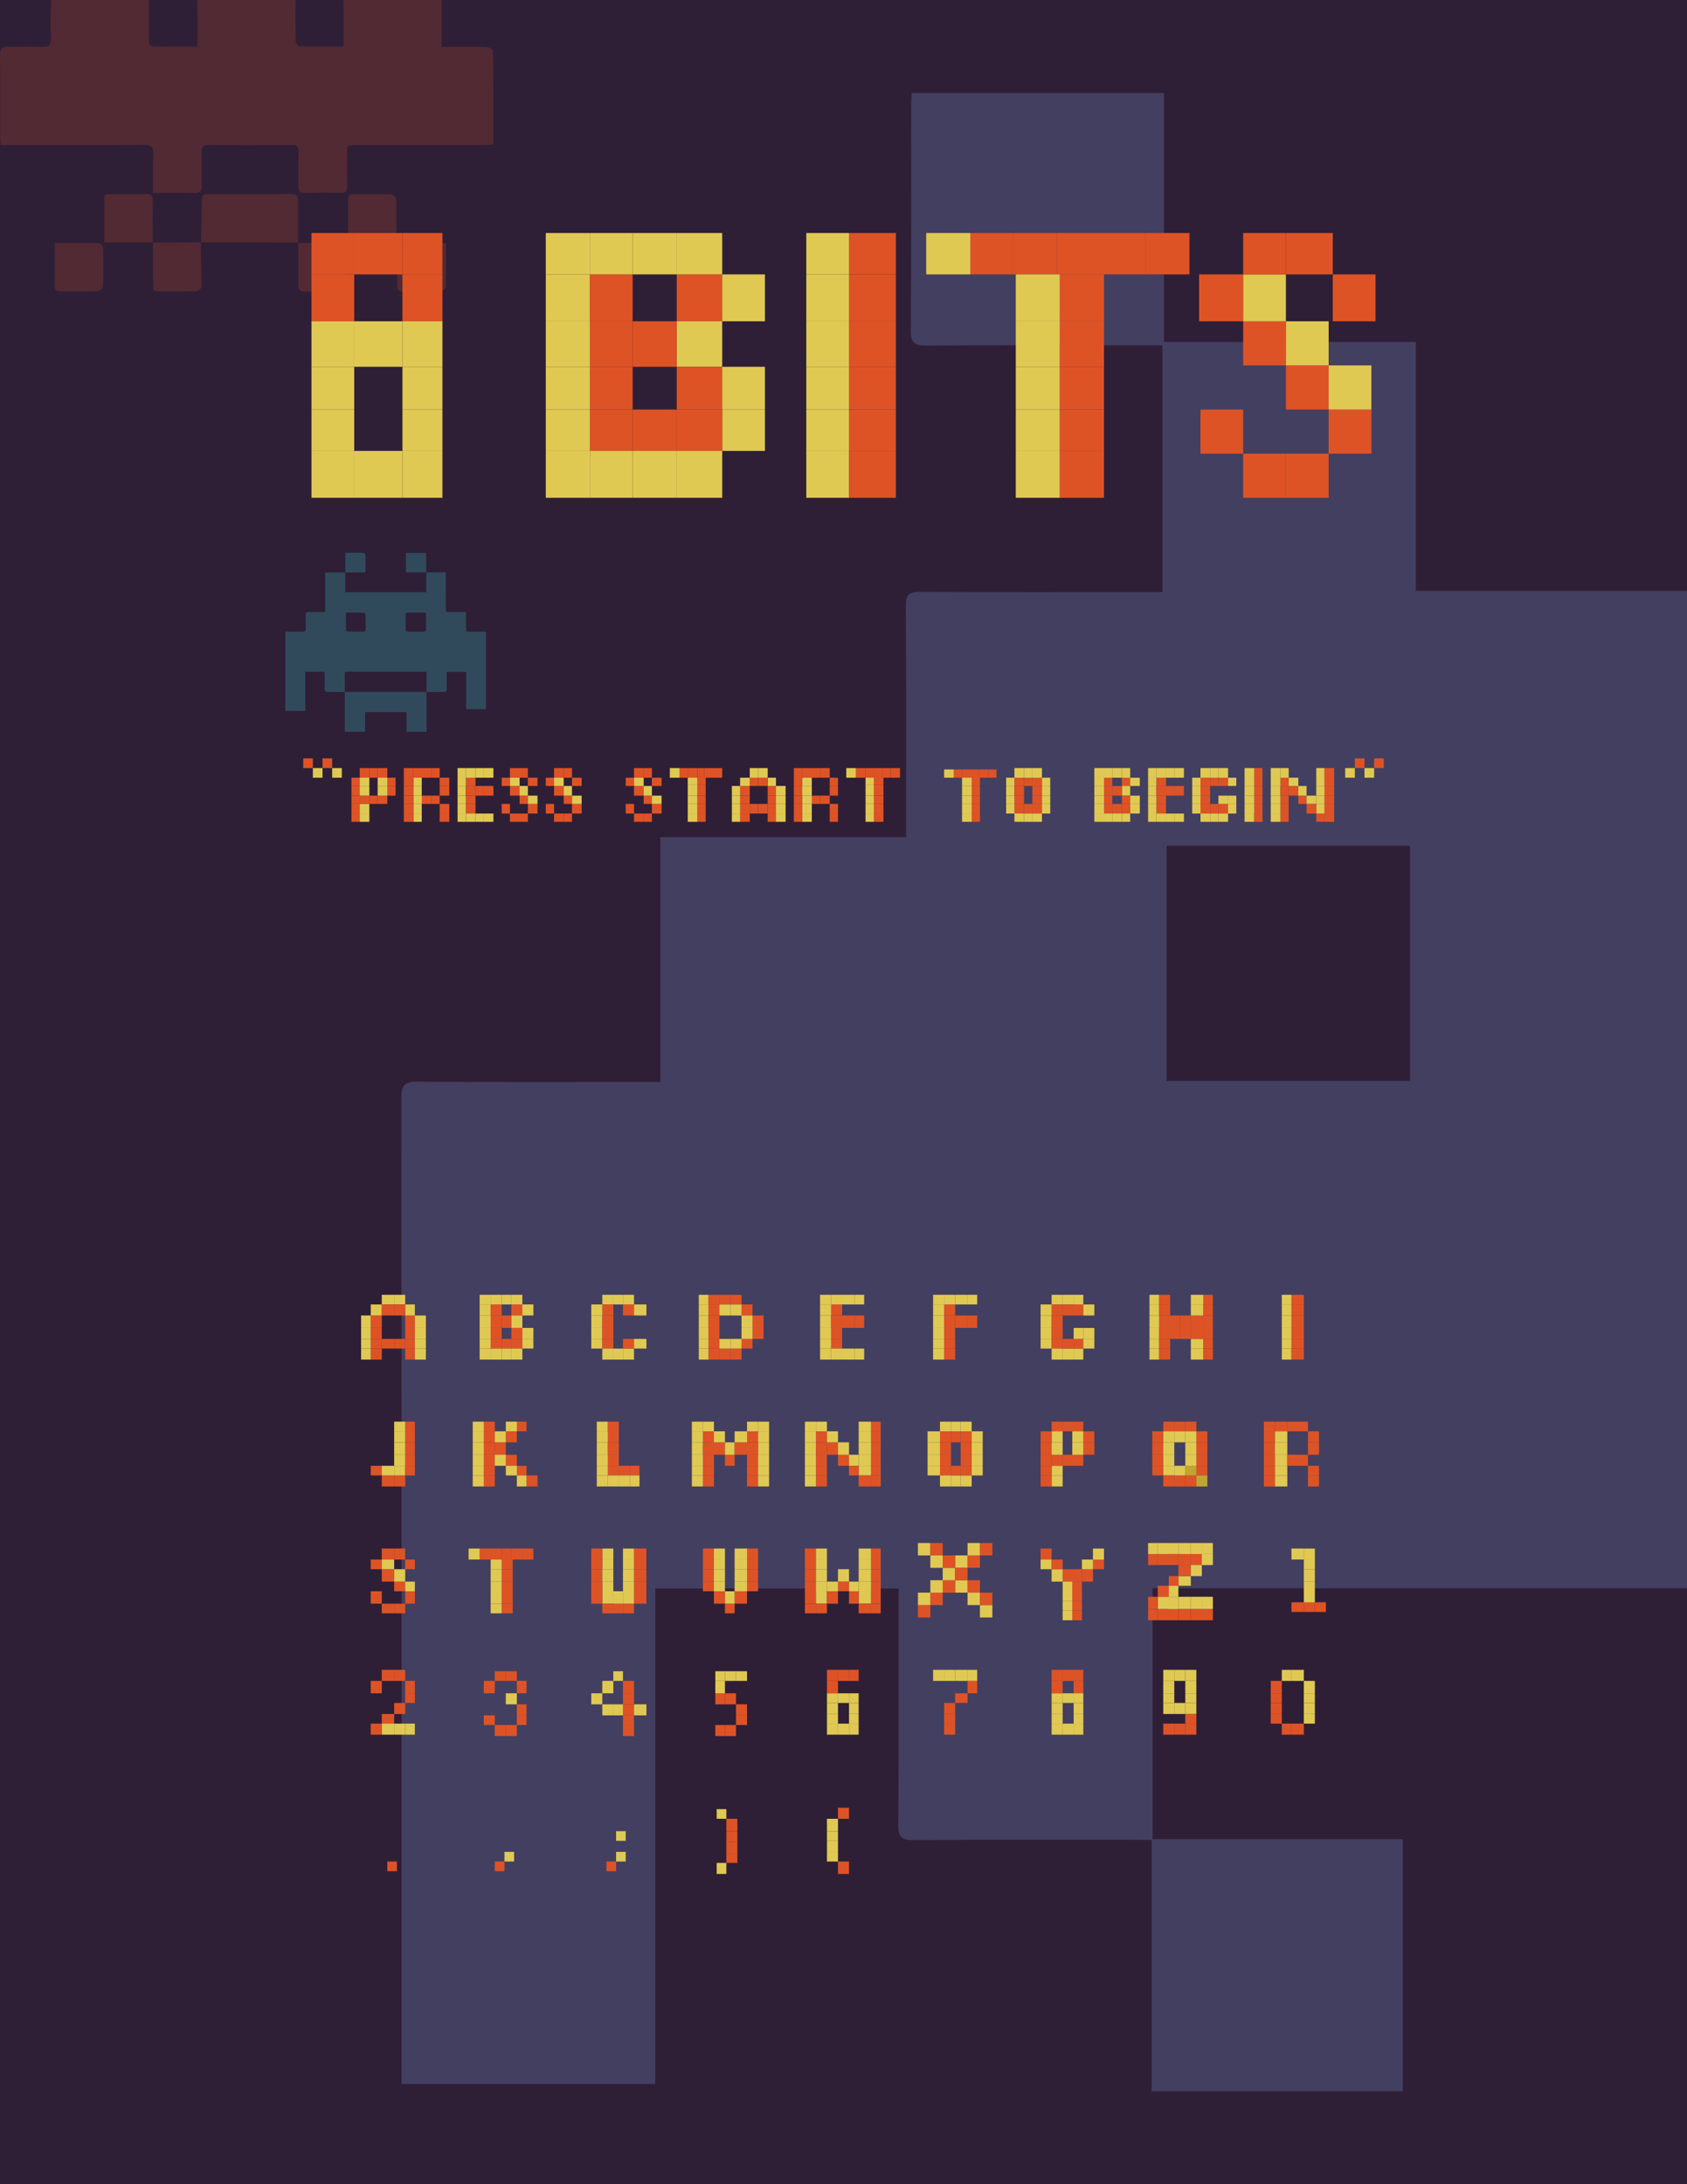 <?xml version="1.0" encoding="utf-8"?>
<!-- Generator: Adobe Illustrator 17.0.0, SVG Export Plug-In . SVG Version: 6.00 Build 0)  -->
<!DOCTYPE svg PUBLIC "-//W3C//DTD SVG 1.1//EN" "http://www.w3.org/Graphics/SVG/1.1/DTD/svg11.dtd">
<svg version="1.1" id="Layer_1" xmlns="http://www.w3.org/2000/svg" xmlns:xlink="http://www.w3.org/1999/xlink" x="0px" y="0px"
	 width="1224px" height="1584px" viewBox="0 0 1224 1584" enable-background="new 0 0 1224 1584" xml:space="preserve">
<g>
	<defs>
		<rect id="SVGID_1_" width="1224" height="1584"/>
	</defs>
	<clipPath id="SVGID_2_">
		<use xlink:href="#SVGID_1_"  overflow="visible"/>
	</clipPath>
	<rect clip-path="url(#SVGID_2_)" fill="#2F1F36" width="1224" height="1584"/>
	<g opacity="0.2" clip-path="url(#SVGID_2_)">
		<path fill="#DE5326" d="M37.278-1.709c8.987,0,17.479,0.001,25.972,0c8.432-0.002,8.434-0.003,8.437-8.192
			c0.003-8.68,0.001-17.359,0.001-26.656c2.191-0.146,4.056-0.368,5.922-0.378c8.34-0.042,16.683-0.157,25.019,0.035
			c3.696,0.085,5.055-1.263,4.984-4.931c-0.157-8.16,0.23-16.337-0.138-24.483c-0.218-4.826,1.513-6.092,6.098-5.888
			c7.793,0.345,15.629-0.225,23.413,0.202c5.318,0.292,6.698-1.698,6.446-6.69c-0.375-7.434-0.12-14.901-0.083-22.354
			c0.01-1.904,0.209-3.807,0.356-6.296c3.772,0,7.105,0,10.438,0c18.278,0.001,36.556,0.104,54.832-0.076
			c4.108-0.041,5.679,1.124,5.536,5.392c-0.273,8.153,0.081,16.327-0.131,24.484c-0.107,4.102,1.227,5.632,5.492,5.515
			c9.889-0.272,19.792-0.086,30.462-0.086c0,9.741-0.005,18.903,0.002,28.066c0.005,7.07,0.012,7.081,6.882,7.089
			c9.386,0.011,18.772,0.003,29.064,0.003c0,8.187,0,15.929,0,23.67c0,11.574,0,11.574,11.439,11.575c7.403,0,14.806,0,22.741,0
			c0,11.927,0,23.212,0,35.698c3.947,0,7.382-0.001,10.818,0c7.453,0.003,14.913-0.166,22.352,0.16
			c1.469,0.065,4.086,2.025,4.098,3.134c0.243,22.336,0.182,44.675,0.182,67.503c-2.635,0.16-4.88,0.414-7.126,0.416
			c-30.699,0.022-61.398,0.006-92.098,0.007c-6.88,0-6.893,0.014-6.913,7.086c-0.021,7.63-0.113,15.263,0.023,22.89
			c0.059,3.339-1.037,4.817-4.575,4.752c-8.692-0.16-17.391-0.158-26.083,0.002c-3.394,0.062-4.718-1.014-4.635-4.562
			c0.2-8.513-0.061-17.036,0.102-25.55c0.065-3.413-1.072-4.686-4.57-4.666c-20.406,0.116-40.814,0.129-61.22-0.001
			c-3.651-0.023-4.549,1.549-4.51,4.786c0.101,8.339-0.091,16.682,0.067,25.019c0.069,3.609-1.13,5.063-4.894,4.991
			c-9.886-0.189-19.779-0.064-30.375-0.064c0-9.843-0.279-19.023,0.11-28.175c0.215-5.068-1.265-6.648-6.458-6.613
			c-32.472,0.219-64.947,0.104-97.42,0.101c-2.097,0-4.194,0-6.78,0c-0.183-2.244-0.439-3.934-0.441-5.624
			C0.087,79.709,0.233,59.832,0.002,39.961c-0.055-4.692,1.385-6.24,6.047-6.056c7.973,0.315,15.977-0.159,23.949,0.17
			c5.113,0.211,7.378-1.046,6.981-6.748c-0.529-7.593-0.154-15.252-0.11-22.882C36.88,2.551,37.113,0.66,37.278-1.709z
			 M143.278,33.837c0-11.479,0.091-22.259-0.149-33.033c-0.023-1.018-2.106-2.821-3.268-2.85
			c-9.392-0.239-18.796-0.265-28.186,0.003c-1.254,0.036-3.48,2.048-3.512,3.194c-0.273,9.922-0.215,19.855-0.035,29.781
			c0.018,0.982,1.485,2.765,2.304,2.779C121.186,33.9,131.946,33.837,143.278,33.837z M249.441,33.845
			c0-11.633,0.101-22.574-0.189-33.505c-0.023-0.883-2.707-2.386-4.186-2.426c-8.677-0.235-17.364-0.035-26.045-0.171
			c-3.052-0.048-4.623,0.811-4.589,4.138c0.095,9.391-0.069,18.785,0.149,28.172c0.03,1.283,1.627,3.606,2.543,3.628
			C227.698,33.939,238.281,33.845,249.441,33.845z"/>
		<path fill="#DE5326" d="M145.748,175.675c0.254-9.324,0.574-18.647,0.74-27.973c0.124-6.986,0.036-6.998,6.925-6.999
			c19.105-0.004,38.211,0.126,57.313-0.089c4.48-0.051,5.747,1.424,5.614,5.765c-0.303,9.897-0.134,19.808-0.157,29.713l0.152-0.145
			c-21.278-0.035-42.556-0.061-63.834-0.119c-2.297-0.006-4.594-0.196-6.891-0.301L145.748,175.675z"/>
		<path fill="#DE5326" d="M287.449,176.329c11.819,0,23.639,0,36.159,0c0,10.972,0.093,21.544-0.154,32.109
			c-0.023,0.973-2.192,2.685-3.397,2.714c-9.383,0.228-18.774,0.067-28.161,0.161c-3.264,0.033-3.723-1.809-3.706-4.431
			c0.054-8.325,0.052-16.651-0.014-24.976c-0.015-1.92-0.37-3.837-0.569-5.756L287.449,176.329z"/>
		<path fill="#DE5326" d="M110.978,175.855c-11.472,0-22.944,0-35.36,0c0-8.555-0.065-16.618,0.015-24.68
			c0.119-11.988-1.522-10.326,10.393-10.459c6.549-0.073,13.106,0.175,19.646-0.08c3.897-0.151,5.277,1.067,5.18,5.104
			c-0.242,10.083-0.044,20.177-0.023,30.267C110.829,176.008,110.978,175.855,110.978,175.855z"/>
		<path fill="#DE5326" d="M287.608,176.15c-11.312,0-22.623,0-34.634,0c-0.137-2.594-0.329-4.623-0.337-6.653
			c-0.033-8.143,0.041-16.287-0.037-24.43c-0.025-2.664,0.451-4.412,3.707-4.373c9.204,0.109,18.415-0.105,27.61,0.207
			c1.291,0.044,3.563,2.302,3.589,3.573c0.222,10.609,0.025,21.227-0.051,31.849C287.449,176.329,287.608,176.15,287.608,176.15z"/>
		<path fill="#DE5326" d="M39.785,176.179c11.245,0,21.684-0.095,32.116,0.146c1.043,0.024,2.895,2.066,2.923,3.207
			c0.233,9.395,0.272,18.804-0.061,28.194c-0.044,1.231-2.492,3.355-3.884,3.403c-9.036,0.312-18.088,0.14-27.135,0.181
			c-2.454,0.011-4.031-0.526-4-3.521C39.851,197.529,39.785,187.268,39.785,176.179z"/>
		<path fill="#DE5326" d="M145.612,175.526c0.208,10.947,0.508,21.894,0.467,32.84c-0.004,0.971-2.206,2.742-3.421,2.772
			c-9.384,0.232-18.778,0.071-28.167,0.156c-3.486,0.032-3.397-2.178-3.399-4.612c-0.007-10.275-0.07-20.55-0.114-30.826
			c0,0-0.149,0.152-0.149,0.151c11.648-0.102,23.297-0.204,34.932-0.319C145.748,175.675,145.612,175.526,145.612,175.526z"/>
		<path fill="#DE5326" d="M216.184,176.091c10.106,0.02,20.215,0.191,30.316-0.015c3.819-0.078,5.447,0.911,5.331,5.008
			c-0.241,8.503-0.163,17.02-0.033,25.528c0.051,3.351-1.092,4.799-4.601,4.735c-8.508-0.154-17.024-0.199-25.528,0.023
			c-3.875,0.101-5.283-1.063-5.201-5.121c0.204-10.097-0.055-20.203-0.13-30.304L216.184,176.091z"/>
	</g>
	<g opacity="0.3" clip-path="url(#SVGID_2_)">
		<path fill="#7288C4" d="M1580.073,1333.452c0.106-59.183,0.217-118.365,0.291-177.548c0.002-1.176-0.423-2.353-0.754-4.073
			c-247.692,0-495.175,0-743.343,0c0,60.696,0,120.936,0,181.944c60.597,0,120.627,0,181.525,0c0,61.248,0,121.735,0,182.854
			c-60.451,0-120.742,0-182.231,0c0-60.334,0-120.592,0-182.352c-4.776,0-8.372,0-11.968,0
			c-53.583-0.001-107.167-0.166-160.748,0.17c-8.308,0.052-11.163-1.843-11.09-10.748c0.434-53.268,0.216-106.541,0.217-159.812
			c0-3.698,0-7.397,0-11.875c-58.867,0-116.914,0-176.555,0c0,119.625,0,239.272,0,359.363c-61.929,0-122.269,0-184.056,0
			c0-4.058,0-7.684,0-11.311c0-234.581,0.058-469.161-0.211-703.742c-0.011-9.49,2.452-11.986,11.943-11.904
			c54.513,0.471,109.033,0.228,163.55,0.227c3.705,0,7.411,0,12.446,0c0-59.394,0-118.04,0-177.503c59.777,0,118.231,0,178.324,0
			c0-4.387,0-7.958,0-11.529c0.004-52.025,0.204-104.052-0.185-156.074c-0.063-8.422,2.495-10.4,10.568-10.35
			c54.515,0.335,109.034,0.174,163.551,0.174c3.721,0,7.443,0,12.025,0c0-59.525,0-118.496,0-178.911c-3.545,0-7.167,0-10.789,0
			c-53.583-0.005-107.167-0.179-160.747,0.162c-8.415,0.053-11.064-2.058-10.996-10.844c0.419-54.203,0.204-108.41,0.229-162.616
			c0.002-3.035,0.271-6.07,0.446-9.717c60.904,0,121.173,0,182.977,0c0,59.989,0,119.849,0,180.591c61.534,0,121.543,0,182.754,0
			c0,60.48,0,120.078,0,180.501c122.471,0,243.736,0,366.01,0c0-59.543,0-119.199,0-179.933c61.265,0,121.541,0,183.206,0
			c0-60.925,0-120.788,0-181.221c61.669,0,121.946,0,182.947,0c0,60.787,0,121.299,0,182.963c-60.539,0-120.797,0-181.716,0
			c0,59.843,0,118.541,0,178.707c59.165,0,118.396,0,178.771,0c0,59.828,0,118.208,0,177.746c61.695,0,122.243,0,183.947,0
			c0,59.552,0,117.95,0,177.435c61.1,0,121.047,0,181.658,0c0,237.321,0,473.544,0,710.357c-60.698,0-120.996,0-182.348,0
			c0-113.986,0-227.841,0-342.523c-59.036,0-117.021,0-175.786,0c0,60.517,0,120.537,0,181.194c-3.026,0.4-5.374,0.979-7.723,0.981
			c-56.387,0.052-112.773,0.055-169.16-0.004c-2.411-0.003-4.82-0.68-7.231-1.043L1580.073,1333.452z M1573.098,784.121
			c0.317-2.501,0.677-4.022,0.678-5.543c0.038-52.619-0.07-105.238,0.182-157.855c0.034-7.21-3.318-7.929-9.147-7.914
			c-54.798,0.143-109.597,0.269-164.393-0.105c-8.386-0.057-10.4,2.451-10.342,10.55c0.359,50.437,0.177,100.877,0.207,151.317
			c0.002,3.024,0.287,6.047,0.464,9.55C1451.768,784.121,1512.027,784.121,1573.098,784.121z M846.436,613.358
			c0,57.518,0,113.995,0,170.532c59.281,0,117.884,0,176.519,0c0-57.196,0-113.634,0-170.532
			C963.873,613.358,905.5,613.358,846.436,613.358z"/>
	</g>
	<g clip-path="url(#SVGID_2_)">
		<g>
			<g>
				<rect x="967" y="199" fill="#DE5326" width="31" height="34"/>
				<rect x="902" y="233" fill="#DE5326" width="31" height="32"/>
				<rect x="933" y="265" fill="#DE5326" width="31" height="32"/>
				<rect x="964" y="297" fill="#DE5326" width="31" height="32"/>
				<rect x="933" y="233" fill="#E0C953" width="31" height="32"/>
				<rect x="964" y="265" fill="#E0C953" width="31" height="32"/>
				<rect x="933" y="329" fill="#DE5326" width="31" height="32"/>
				<rect x="902" y="329" fill="#DE5326" width="31" height="32"/>
				<rect x="871" y="297" fill="#DE5326" width="31" height="32"/>
				<rect x="870" y="199" fill="#DE5326" width="32" height="34"/>
				<rect x="902" y="199" fill="#E0C953" width="31" height="34"/>
				<rect x="933" y="169" fill="#DE5326" width="34" height="30"/>
				<rect x="902" y="169" fill="#DE5326" width="31" height="30"/>
			</g>
		</g>
		<g>
			<g>
				<rect x="491" y="199" fill="#DE5326" width="33" height="34"/>
				<rect x="524" y="297" fill="#E0C953" width="31" height="30"/>
				<rect x="491" y="233" fill="#E0C953" width="33" height="33"/>
				<rect x="459" y="297" fill="#DE5326" width="32" height="30"/>
				<rect x="491" y="266" fill="#DE5326" width="33" height="31"/>
				<rect x="428" y="297" fill="#DE5326" width="31" height="30"/>
				<rect x="428" y="266" fill="#DE5326" width="31" height="31"/>
				<rect x="428" y="233" fill="#DE5326" width="31" height="33"/>
				<rect x="396" y="199" fill="#E0C953" width="32" height="34"/>
				<rect x="459" y="233" fill="#DE5326" width="32" height="33"/>
				<rect x="524" y="199" fill="#E0C953" width="31" height="34"/>
				<rect x="524" y="266" fill="#E0C953" width="31" height="31"/>
				<rect x="491" y="297" fill="#DE5326" width="33" height="30"/>
				<rect x="491" y="327" fill="#E0C953" width="33" height="34"/>
				<rect x="459" y="327" fill="#E0C953" width="32" height="34"/>
				<rect x="428" y="327" fill="#E0C953" width="31" height="34"/>
				<rect x="396" y="327" fill="#E0C953" width="32" height="34"/>
				<rect x="396" y="297" fill="#E0C953" width="32" height="30"/>
				<rect x="396" y="266" fill="#E0C953" width="32" height="31"/>
				<rect x="396" y="233" fill="#E0C953" width="32" height="33"/>
				<rect x="428" y="199" fill="#DE5326" width="31" height="34"/>
				<rect x="396" y="169" fill="#E0C953" width="32" height="30"/>
				<rect x="428" y="169" fill="#E0C953" width="31" height="30"/>
				<rect x="459" y="169" fill="#E0C953" width="32" height="30"/>
				<rect x="491" y="169" fill="#E0C953" width="33" height="30"/>
			</g>
		</g>
		<g>
			<g>
				<rect x="616" y="169" fill="#DE5326" width="34" height="30"/>
				<rect x="616" y="199" fill="#DE5326" width="34" height="34"/>
				<rect x="616" y="233" fill="#DE5326" width="34" height="33"/>
				<rect x="616" y="266" fill="#DE5326" width="34" height="31"/>
				<rect x="616" y="297" fill="#DE5326" width="34" height="30"/>
				<rect x="585" y="199" fill="#E0C953" width="31" height="34"/>
				<rect x="585" y="233" fill="#E0C953" width="31" height="33"/>
				<rect x="585" y="169" fill="#E0C953" width="31" height="30"/>
				<rect x="585" y="297" fill="#E0C953" width="31" height="30"/>
				<rect x="585" y="327" fill="#E0C953" width="31" height="34"/>
				<rect x="585" y="266" fill="#E0C953" width="31" height="31"/>
				<rect x="616" y="327" fill="#DE5326" width="34" height="34"/>
			</g>
		</g>
		<g>
			<g>
				<rect x="704" y="169" fill="#DE5326" width="31" height="30"/>
				<rect x="735" y="169" fill="#DE5326" width="32" height="30"/>
				<rect x="767" y="169" fill="#DE5326" width="32" height="30"/>
				<rect x="799" y="169" fill="#DE5326" width="32" height="30"/>
				<rect x="831" y="169" fill="#DE5326" width="32" height="30"/>
				<rect x="672" y="169" fill="#E0C953" width="32" height="30"/>
				<rect x="737" y="233" fill="#E0C953" width="32" height="33"/>
				<rect x="737" y="266" fill="#E0C953" width="32" height="31"/>
				<rect x="737" y="199" fill="#E0C953" width="32" height="34"/>
				<rect x="737" y="327" fill="#E0C953" width="32" height="34"/>
				<rect x="737" y="297" fill="#E0C953" width="32" height="30"/>
				<rect x="769" y="233" fill="#DE5326" width="32" height="33"/>
				<rect x="769" y="266" fill="#DE5326" width="32" height="31"/>
				<rect x="769" y="199" fill="#DE5326" width="32" height="34"/>
				<rect x="769" y="327" fill="#DE5326" width="32" height="34"/>
				<rect x="769" y="297" fill="#DE5326" width="32" height="30"/>
			</g>
		</g>
		<g>
			<g>
				<rect x="257" y="327" fill="#E0C953" width="35" height="34"/>
				<rect x="292" y="327" fill="#E0C953" width="29" height="34"/>
				<rect x="226" y="327" fill="#E0C953" width="31" height="34"/>
				<rect x="226" y="169" fill="#DE5326" width="31" height="30"/>
				<rect x="292" y="297" fill="#E0C953" width="29" height="30"/>
				<rect x="292" y="169" fill="#DE5326" width="29" height="30"/>
				<rect x="292" y="266" fill="#E0C953" width="29" height="31"/>
				<rect x="226" y="297" fill="#E0C953" width="31" height="30"/>
				<rect x="226" y="266" fill="#E0C953" width="31" height="31"/>
				<rect x="226" y="233" fill="#E0C953" width="31" height="33"/>
				<rect x="292" y="199" fill="#DE5326" width="29" height="34"/>
				<rect x="257" y="233" fill="#E0C953" width="35" height="33"/>
				<rect x="292" y="233" fill="#E0C953" width="29" height="33"/>
				<rect x="226" y="199" fill="#DE5326" width="31" height="34"/>
				<rect x="257" y="169" fill="#DE5326" width="35" height="30"/>
			</g>
		</g>
	</g>
	<g opacity="0.4" clip-path="url(#SVGID_2_)">
		<path fill="#328A96" d="M250.493,415.144c0,4.74,0,9.479,0,14.365c19.611,0,38.902,0,58.789,0c0-4.885,0-9.679,0-14.473
			l-0.057,0.052c4.602,0,9.204,0,14.047,0c0.08,1.16,0.184,1.988,0.186,2.816c0.013,7.363-0.009,14.726,0.014,22.089
			c0.014,4.47-0.449,3.805,3.745,3.845c3.522,0.033,7.045,0.007,10.91,0.007c0,3.854-0.001,7.506,0,11.158
			c0.001,3.042,0.003,3.043,3.051,3.044c3.742,0.001,7.484,0,11.384,0c0,18.873,0,37.519,0,56.312c-4.758,0-9.414,0-14.377,0
			c0-9.024,0-17.997,0-27.112c-4.748,0-9.192,0-14.075,0c0,1.75,0,3.511,0,5.273c-0.001,2.454-0.064,4.911,0.021,7.362
			c0.05,1.424-0.478,1.881-1.88,1.871c-4.256-0.032-8.512,0.051-12.768,0.09l0.056,0.073c0-4.871,0-9.743,0-14.559
			c-0.514-0.128-0.718-0.223-0.922-0.223c-18.954-0.015-37.909-0.011-56.863-0.053c-1.432-0.003-1.642,0.674-1.632,1.861
			c0.035,4.324,0.007,8.648,0.003,12.972l0.055-0.065c-4.112-0.04-8.226-0.172-12.335-0.078c-1.855,0.043-2.342-0.616-2.281-2.368
			c0.117-3.389-0.025-6.786,0.061-10.177c0.039-1.523-0.31-2.212-2.024-2.161c-3.948,0.117-7.902,0.037-12.095,0.037
			c0,9.596,0,18.944,0,28.503c-4.943,0-9.645,0-14.492,0c0-19.116,0-38.198,0-57.56c4.065,0,8.014,0.002,11.964-0.001
			c2.84-0.002,2.843-0.005,2.848-2.821c0.006-3.176,0.055-6.354-0.011-9.529c-0.029-1.399,0.458-1.901,1.876-1.875
			c3.96,0.073,7.921,0.025,12.252,0.025c0-9.563,0-18.955,0-28.642c5.116,0,9.864,0,14.611,0L250.493,415.144z M301.923,444.226
			c-2.021,0-4.042,0.032-6.061-0.013c-1.087-0.024-1.562,0.358-1.549,1.5c0.042,3.608,0.039,7.216-0.003,10.824
			c-0.013,1.131,0.45,1.525,1.541,1.517c3.896-0.031,7.793-0.03,11.69-0.001c1.079,0.008,1.57-0.364,1.557-1.506
			c-0.041-3.608-0.042-7.216-0.001-10.824c0.013-1.134-0.452-1.535-1.545-1.508C305.677,444.26,303.8,444.226,301.923,444.226z
			 M250.965,444.23c0,4.45-0.032,8.618,0.058,12.784c0.007,0.349,0.822,0.967,1.273,0.976c3.825,0.081,7.652,0.03,11.478,0.063
			c1.119,0.01,1.529-0.457,1.518-1.555c-0.036-3.61,0.037-7.221-0.076-10.828c-0.016-0.493-0.844-1.365-1.313-1.377
			C259.723,444.185,255.54,444.23,250.965,444.23z"/>
		<path fill="#328A96" d="M309.484,501.843c0,9.571,0,19.141,0,28.858c-4.963,0-9.615,0-14.552,0c0-4.694,0-9.41,0-14.304
			c-10.11,0-19.939,0-30.067,0c0,4.741,0,9.451,0,14.303c-4.948,0-9.602,0-14.684,0c0-9.605,0-19.228,0-28.851l-0.055,0.065
			c0.644-0.051,1.288-0.148,1.932-0.148c18.516-0.007,37.031-0.005,55.547,0.004c0.645,0,1.29,0.095,1.935,0.145L309.484,501.843z"
			/>
		<path fill="#328A96" d="M309.282,415.037c-4.868,0-9.736,0-14.731,0c0-4.64,0-9.223,0-14.006c4.766,0,9.465,0,14.661,0
			c0,4.758,0,9.413,0.007,14.063C309.225,415.088,309.282,415.037,309.282,415.037z"/>
		<path fill="#328A96" d="M250.556,415.204c0-4.663,0-9.326,0-14.371c3.317,0,6.378,0,9.438,0c5.188,0,5.194,0,5.186,5.191
			c-0.004,2.806-0.024,5.612-0.053,8.418c-0.002,0.198-0.138,0.395-0.255,0.707c-4.781,0-9.579,0-14.378-0.002
			C250.493,415.144,250.556,415.204,250.556,415.204z"/>
	</g>
	<g clip-path="url(#SVGID_2_)">
		<g>
			<g>
				<g>
					<rect x="814" y="564" fill="#DE5326" width="6" height="6"/>
					<rect x="820" y="583" fill="#E0C953" width="7" height="7"/>
					<rect x="814" y="570" fill="#E0C953" width="6" height="7"/>
					<rect x="807" y="583" fill="#DE5326" width="7" height="7"/>
					<rect x="814" y="577" fill="#DE5326" width="6" height="6"/>
					<rect x="801" y="583" fill="#DE5326" width="6" height="7"/>
					<rect x="801" y="577" fill="#DE5326" width="6" height="6"/>
					<rect x="801" y="570" fill="#DE5326" width="6" height="7"/>
					<rect x="794" y="564" fill="#E0C953" width="7" height="6"/>
					<rect x="807" y="570" fill="#DE5326" width="7" height="7"/>
					<rect x="820" y="564" fill="#E0C953" width="7" height="6"/>
					<rect x="820" y="577" fill="#E0C953" width="7" height="6"/>
					<rect x="814" y="583" fill="#DE5326" width="6" height="7"/>
					<rect x="814" y="590" fill="#E0C953" width="6" height="6"/>
					<rect x="807" y="590" fill="#E0C953" width="7" height="6"/>
					<rect x="801" y="590" fill="#E0C953" width="6" height="6"/>
					<rect x="794" y="590" fill="#E0C953" width="7" height="6"/>
					<rect x="794" y="583" fill="#E0C953" width="7" height="7"/>
					<rect x="794" y="577" fill="#E0C953" width="7" height="6"/>
					<rect x="794" y="570" fill="#E0C953" width="7" height="7"/>
					<rect x="801" y="564" fill="#DE5326" width="6" height="6"/>
					<rect x="794" y="557" fill="#E0C953" width="7" height="7"/>
					<rect x="801" y="557" fill="#E0C953" width="6" height="7"/>
					<rect x="807" y="557" fill="#E0C953" width="7" height="7"/>
					<rect x="814" y="557" fill="#E0C953" width="6" height="7"/>
				</g>
			</g>
			<g>
				<g>
					<rect x="839" y="583" fill="#DE5326" width="7" height="7"/>
					<rect x="833" y="570" fill="#E0C953" width="6" height="7"/>
					<rect x="839" y="577" fill="#DE5326" width="7" height="6"/>
					<rect x="852" y="570" fill="#DE5326" width="7" height="7"/>
					<rect x="839" y="564" fill="#DE5326" width="7" height="6"/>
					<rect x="846" y="570" fill="#DE5326" width="6" height="7"/>
					<rect x="846" y="590" fill="#E0C953" width="6" height="6"/>
					<rect x="852" y="590" fill="#E0C953" width="7" height="6"/>
					<rect x="833" y="577" fill="#E0C953" width="6" height="6"/>
					<rect x="833" y="583" fill="#E0C953" width="6" height="7"/>
					<rect x="839" y="590" fill="#E0C953" width="7" height="6"/>
					<rect x="833" y="590" fill="#E0C953" width="6" height="6"/>
					<rect x="839" y="570" fill="#DE5326" width="7" height="7"/>
					<rect x="833" y="564" fill="#E0C953" width="6" height="6"/>
					<rect x="833" y="557" fill="#E0C953" width="6" height="7"/>
					<rect x="839" y="557" fill="#E0C953" width="7" height="7"/>
					<rect x="846" y="557" fill="#E0C953" width="6" height="7"/>
					<rect x="852" y="557" fill="#E0C953" width="7" height="7"/>
				</g>
			</g>
			<g>
				<g>
					<rect x="910" y="557" fill="#DE5326" width="6" height="7"/>
					<rect x="910" y="564" fill="#DE5326" width="6" height="6"/>
					<rect x="910" y="570" fill="#DE5326" width="6" height="7"/>
					<rect x="910" y="577" fill="#DE5326" width="6" height="6"/>
					<rect x="910" y="583" fill="#DE5326" width="6" height="7"/>
					<rect x="903" y="564" fill="#E0C953" width="7" height="6"/>
					<rect x="903" y="570" fill="#E0C953" width="7" height="7"/>
					<rect x="903" y="557" fill="#E0C953" width="7" height="7"/>
					<rect x="903" y="583" fill="#E0C953" width="7" height="7"/>
					<rect x="903" y="590" fill="#E0C953" width="7" height="6"/>
					<rect x="903" y="577" fill="#E0C953" width="7" height="6"/>
					<rect x="910" y="590" fill="#DE5326" width="6" height="6"/>
				</g>
			</g>
			<g>
				<g>
					<rect x="884" y="564" fill="#DE5326" width="7" height="6"/>
					<rect x="891" y="564" fill="#E0C953" width="6" height="6"/>
					<rect x="884" y="557" fill="#E0C953" width="7" height="7"/>
					<rect x="878" y="557" fill="#E0C953" width="6" height="7"/>
					<rect x="871" y="557" fill="#E0C953" width="7" height="7"/>
					<rect x="871" y="564" fill="#DE5326" width="7" height="6"/>
					<rect x="865" y="564" fill="#E0C953" width="6" height="6"/>
					<rect x="865" y="570" fill="#E0C953" width="6" height="7"/>
					<rect x="865" y="577" fill="#E0C953" width="6" height="6"/>
					<rect x="865" y="583" fill="#E0C953" width="6" height="7"/>
					<rect x="871" y="570" fill="#DE5326" width="7" height="7"/>
					<rect x="871" y="577" fill="#DE5326" width="7" height="6"/>
					<rect x="871" y="583" fill="#DE5326" width="7" height="7"/>
					<rect x="871" y="590" fill="#E0C953" width="7" height="6"/>
					<rect x="878" y="590" fill="#E0C953" width="6" height="6"/>
					<rect x="884" y="590" fill="#E0C953" width="7" height="6"/>
					<rect x="884" y="583" fill="#DE5326" width="7" height="7"/>
					<rect x="878" y="583" fill="#DE5326" width="6" height="7"/>
					<rect x="878" y="564" fill="#DE5326" width="6" height="6"/>
					<rect x="891" y="583" fill="#E0C953" width="6" height="7"/>
					<rect x="891" y="577" fill="#E0C953" width="6" height="6"/>
					<rect x="884" y="577" fill="#E0C953" width="7" height="6"/>
				</g>
			</g>
			<g>
				<g>
					<rect x="929" y="583" fill="#DE5326" width="6" height="7"/>
					<rect x="922" y="570" fill="#E0C953" width="7" height="7"/>
					<rect x="929" y="577" fill="#DE5326" width="6" height="6"/>
					<rect x="942" y="577" fill="#DE5326" width="6" height="6"/>
					<rect x="929" y="564" fill="#DE5326" width="6" height="6"/>
					<rect x="935" y="570" fill="#DE5326" width="7" height="7"/>
					<rect x="935" y="564" fill="#E0C953" width="7" height="6"/>
					<rect x="942" y="570" fill="#E0C953" width="6" height="7"/>
					<rect x="948" y="577" fill="#E0C953" width="7" height="6"/>
					<rect x="922" y="577" fill="#E0C953" width="7" height="6"/>
					<rect x="922" y="583" fill="#E0C953" width="7" height="7"/>
					<rect x="929" y="590" fill="#DE5326" width="6" height="6"/>
					<rect x="922" y="590" fill="#E0C953" width="7" height="6"/>
					<rect x="929" y="570" fill="#DE5326" width="6" height="7"/>
					<rect x="922" y="564" fill="#E0C953" width="7" height="6"/>
					<rect x="922" y="557" fill="#E0C953" width="7" height="7"/>
					<rect x="929" y="557" fill="#E0C953" width="6" height="7"/>
					<rect x="955" y="583" fill="#E0C953" width="6" height="7"/>
					<rect x="961" y="570" fill="#DE5326" width="7" height="7"/>
					<rect x="955" y="577" fill="#E0C953" width="6" height="6"/>
					<rect x="955" y="564" fill="#E0C953" width="6" height="6"/>
					<rect x="955" y="557" fill="#E0C953" width="6" height="7"/>
					<rect x="948" y="583" fill="#DE5326" width="7" height="7"/>
					<rect x="961" y="577" fill="#DE5326" width="7" height="6"/>
					<rect x="961" y="583" fill="#DE5326" width="7" height="7"/>
					<rect x="955" y="590" fill="#DE5326" width="6" height="6"/>
					<rect x="961" y="590" fill="#DE5326" width="7" height="6"/>
					<rect x="955" y="570" fill="#E0C953" width="6" height="7"/>
					<rect x="961" y="564" fill="#DE5326" width="7" height="6"/>
					<rect x="961" y="557" fill="#DE5326" width="7" height="7"/>
				</g>
			</g>
		</g>
		<g>
			<g>
				<g>
					<rect x="415" y="583" fill="#DE5326" width="7" height="7"/>
					<rect x="415" y="564" fill="#DE5326" width="7" height="6"/>
					<rect x="396" y="583" fill="#DE5326" width="6" height="7"/>
					<rect x="409" y="577" fill="#DE5326" width="6" height="6"/>
					<rect x="402" y="570" fill="#DE5326" width="7" height="7"/>
					<rect x="396" y="564" fill="#DE5326" width="6" height="6"/>
					<rect x="409" y="570" fill="#E0C953" width="6" height="7"/>
					<rect x="402" y="564" fill="#E0C953" width="7" height="6"/>
					<rect x="415" y="577" fill="#E0C953" width="7" height="6"/>
					<rect x="409" y="590" fill="#DE5326" width="6" height="6"/>
					<rect x="402" y="590" fill="#DE5326" width="7" height="6"/>
					<rect x="409" y="557" fill="#DE5326" width="6" height="7"/>
					<rect x="402" y="557" fill="#DE5326" width="7" height="7"/>
				</g>
			</g>
			<g>
				<g>
					<rect x="383" y="583" fill="#DE5326" width="7" height="7"/>
					<rect x="383" y="564" fill="#DE5326" width="7" height="6"/>
					<rect x="364" y="583" fill="#DE5326" width="6" height="7"/>
					<rect x="377" y="577" fill="#DE5326" width="6" height="6"/>
					<rect x="370" y="570" fill="#DE5326" width="7" height="7"/>
					<rect x="364" y="564" fill="#DE5326" width="6" height="6"/>
					<rect x="377" y="570" fill="#E0C953" width="6" height="7"/>
					<rect x="370" y="564" fill="#E0C953" width="7" height="6"/>
					<rect x="383" y="577" fill="#E0C953" width="7" height="6"/>
					<rect x="377" y="590" fill="#DE5326" width="6" height="6"/>
					<rect x="370" y="590" fill="#DE5326" width="7" height="6"/>
					<rect x="377" y="557" fill="#DE5326" width="6" height="7"/>
					<rect x="370" y="557" fill="#DE5326" width="7" height="7"/>
				</g>
			</g>
			<g>
				<g>
					<rect x="338" y="583" fill="#DE5326" width="7" height="7"/>
					<rect x="332" y="570" fill="#E0C953" width="6" height="7"/>
					<rect x="338" y="577" fill="#DE5326" width="7" height="6"/>
					<rect x="351" y="570" fill="#DE5326" width="7" height="7"/>
					<rect x="338" y="564" fill="#DE5326" width="7" height="6"/>
					<rect x="345" y="570" fill="#DE5326" width="6" height="7"/>
					<rect x="345" y="590" fill="#E0C953" width="6" height="6"/>
					<rect x="351" y="590" fill="#E0C953" width="7" height="6"/>
					<rect x="332" y="577" fill="#E0C953" width="6" height="6"/>
					<rect x="332" y="583" fill="#E0C953" width="6" height="7"/>
					<rect x="338" y="590" fill="#E0C953" width="7" height="6"/>
					<rect x="332" y="590" fill="#E0C953" width="6" height="6"/>
					<rect x="338" y="570" fill="#DE5326" width="7" height="7"/>
					<rect x="332" y="564" fill="#E0C953" width="6" height="6"/>
					<rect x="332" y="557" fill="#E0C953" width="6" height="7"/>
					<rect x="338" y="557" fill="#E0C953" width="7" height="7"/>
					<rect x="345" y="557" fill="#E0C953" width="6" height="7"/>
					<rect x="351" y="557" fill="#E0C953" width="7" height="7"/>
				</g>
			</g>
			<g>
				<g>
					<rect x="300" y="583" fill="#E0C953" width="6" height="7"/>
					<rect x="293" y="570" fill="#DE5326" width="7" height="7"/>
					<rect x="300" y="577" fill="#E0C953" width="6" height="6"/>
					<rect x="313" y="577" fill="#DE5326" width="6" height="6"/>
					<rect x="300" y="564" fill="#E0C953" width="6" height="6"/>
					<rect x="306" y="577" fill="#DE5326" width="7" height="6"/>
					<rect x="293" y="577" fill="#DE5326" width="7" height="6"/>
					<rect x="293" y="583" fill="#DE5326" width="7" height="7"/>
					<rect x="300" y="590" fill="#E0C953" width="6" height="6"/>
					<rect x="293" y="590" fill="#DE5326" width="7" height="6"/>
					<rect x="300" y="570" fill="#E0C953" width="6" height="7"/>
					<rect x="293" y="564" fill="#DE5326" width="7" height="6"/>
					<rect x="293" y="557" fill="#DE5326" width="7" height="7"/>
					<rect x="300" y="557" fill="#DE5326" width="6" height="7"/>
					<rect x="306" y="557" fill="#DE5326" width="7" height="7"/>
					<rect x="313" y="557" fill="#DE5326" width="6" height="7"/>
					<rect x="319" y="564" fill="#DE5326" width="7" height="6"/>
					<rect x="319" y="570" fill="#DE5326" width="7" height="7"/>
					<rect x="319" y="590" fill="#DE5326" width="7" height="6"/>
					<rect x="319" y="583" fill="#DE5326" width="7" height="7"/>
				</g>
			</g>
			<g>
				<g>
					<rect x="261" y="583" fill="#E0C953" width="7" height="7"/>
					<rect x="255" y="570" fill="#DE5326" width="6" height="7"/>
					<rect x="274" y="577" fill="#DE5326" width="7" height="6"/>
					<rect x="281" y="564" fill="#DE5326" width="6" height="6"/>
					<rect x="274" y="564" fill="#E0C953" width="7" height="6"/>
					<rect x="261" y="564" fill="#E0C953" width="7" height="6"/>
					<rect x="261" y="577" fill="#DE5326" width="7" height="6"/>
					<rect x="268" y="577" fill="#DE5326" width="6" height="6"/>
					<rect x="281" y="570" fill="#DE5326" width="6" height="7"/>
					<rect x="261" y="590" fill="#E0C953" width="7" height="6"/>
					<rect x="255" y="577" fill="#DE5326" width="6" height="6"/>
					<rect x="255" y="583" fill="#DE5326" width="6" height="7"/>
					<rect x="255" y="590" fill="#DE5326" width="6" height="6"/>
					<rect x="261" y="570" fill="#E0C953" width="7" height="7"/>
					<rect x="274" y="570" fill="#E0C953" width="7" height="7"/>
					<rect x="255" y="564" fill="#DE5326" width="6" height="6"/>
					<rect x="261" y="557" fill="#DE5326" width="7" height="7"/>
					<rect x="268" y="557" fill="#DE5326" width="6" height="7"/>
					<rect x="274" y="557" fill="#DE5326" width="7" height="7"/>
				</g>
			</g>
		</g>
		<g>
			<g>
				<g>
					<rect x="537" y="590" fill="#DE5326" width="7" height="6"/>
					<rect x="537" y="583" fill="#DE5326" width="7" height="7"/>
					<rect x="537" y="577" fill="#DE5326" width="7" height="6"/>
					<rect x="537" y="570" fill="#DE5326" width="7" height="7"/>
					<rect x="557" y="590" fill="#DE5326" width="6" height="6"/>
					<rect x="557" y="583" fill="#DE5326" width="6" height="7"/>
					<rect x="557" y="577" fill="#DE5326" width="6" height="6"/>
					<rect x="557" y="570" fill="#DE5326" width="6" height="7"/>
					<rect x="563" y="590" fill="#E0C953" width="7" height="6"/>
					<rect x="563" y="583" fill="#E0C953" width="7" height="7"/>
					<rect x="563" y="577" fill="#E0C953" width="7" height="6"/>
					<rect x="563" y="570" fill="#E0C953" width="7" height="7"/>
					<rect x="531" y="590" fill="#E0C953" width="6" height="6"/>
					<rect x="531" y="583" fill="#E0C953" width="6" height="7"/>
					<rect x="531" y="577" fill="#E0C953" width="6" height="6"/>
					<rect x="531" y="570" fill="#E0C953" width="6" height="7"/>
					<rect x="537" y="564" fill="#E0C953" width="7" height="6"/>
					<rect x="557" y="564" fill="#E0C953" width="6" height="6"/>
					<rect x="550" y="557" fill="#E0C953" width="7" height="7"/>
					<rect x="544" y="557" fill="#E0C953" width="6" height="7"/>
					<rect x="544" y="583" fill="#DE5326" width="6" height="7"/>
					<rect x="550" y="583" fill="#DE5326" width="7" height="7"/>
					<rect x="550" y="564" fill="#DE5326" width="7" height="6"/>
					<rect x="544" y="564" fill="#DE5326" width="6" height="6"/>
				</g>
			</g>
			<g>
				<g>
					<rect x="473" y="583" fill="#DE5326" width="7" height="7"/>
					<rect x="473" y="564" fill="#DE5326" width="7" height="6"/>
					<rect x="454" y="583" fill="#DE5326" width="6" height="7"/>
					<rect x="467" y="577" fill="#DE5326" width="6" height="6"/>
					<rect x="460" y="570" fill="#DE5326" width="7" height="7"/>
					<rect x="454" y="564" fill="#DE5326" width="6" height="6"/>
					<rect x="467" y="570" fill="#E0C953" width="6" height="7"/>
					<rect x="460" y="564" fill="#E0C953" width="7" height="6"/>
					<rect x="473" y="577" fill="#E0C953" width="7" height="6"/>
					<rect x="467" y="590" fill="#DE5326" width="6" height="6"/>
					<rect x="460" y="590" fill="#DE5326" width="7" height="6"/>
					<rect x="467" y="557" fill="#DE5326" width="6" height="7"/>
					<rect x="460" y="557" fill="#DE5326" width="7" height="7"/>
				</g>
			</g>
			<g>
				<g>
					<rect x="582" y="583" fill="#E0C953" width="7" height="7"/>
					<rect x="576" y="570" fill="#DE5326" width="6" height="7"/>
					<rect x="582" y="577" fill="#E0C953" width="7" height="6"/>
					<rect x="595" y="577" fill="#DE5326" width="7" height="6"/>
					<rect x="582" y="564" fill="#E0C953" width="7" height="6"/>
					<rect x="589" y="577" fill="#DE5326" width="6" height="6"/>
					<rect x="576" y="577" fill="#DE5326" width="6" height="6"/>
					<rect x="576" y="583" fill="#DE5326" width="6" height="7"/>
					<rect x="582" y="590" fill="#E0C953" width="7" height="6"/>
					<rect x="576" y="590" fill="#DE5326" width="6" height="6"/>
					<rect x="582" y="570" fill="#E0C953" width="7" height="7"/>
					<rect x="576" y="564" fill="#DE5326" width="6" height="6"/>
					<rect x="576" y="557" fill="#DE5326" width="6" height="7"/>
					<rect x="582" y="557" fill="#DE5326" width="7" height="7"/>
					<rect x="589" y="557" fill="#DE5326" width="6" height="7"/>
					<rect x="595" y="557" fill="#DE5326" width="7" height="7"/>
					<rect x="602" y="564" fill="#DE5326" width="6" height="6"/>
					<rect x="602" y="570" fill="#DE5326" width="6" height="7"/>
					<rect x="602" y="590" fill="#DE5326" width="6" height="6"/>
					<rect x="602" y="583" fill="#DE5326" width="6" height="7"/>
				</g>
			</g>
			<g>
				<g>
					<rect x="493" y="557" fill="#DE5326" width="6" height="7"/>
					<rect x="486" y="557" fill="#E0C953" width="7" height="7"/>
					<rect x="499" y="557" fill="#DE5326" width="7" height="7"/>
					<rect x="506" y="557" fill="#DE5326" width="5" height="7"/>
					<rect x="511" y="557" fill="#DE5326" width="7" height="7"/>
					<rect x="518" y="557" fill="#DE5326" width="6" height="7"/>
					<rect x="506" y="569" fill="#DE5326" width="6" height="8"/>
					<rect x="506" y="577" fill="#DE5326" width="6" height="6"/>
					<rect x="506" y="564" fill="#DE5326" width="6" height="5"/>
					<rect x="506" y="590" fill="#DE5326" width="6" height="6"/>
					<rect x="506" y="583" fill="#DE5326" width="6" height="7"/>
					<rect x="499" y="569" fill="#E0C953" width="7" height="8"/>
					<rect x="499" y="577" fill="#E0C953" width="7" height="6"/>
					<rect x="499" y="564" fill="#E0C953" width="7" height="5"/>
					<rect x="499" y="590" fill="#E0C953" width="7" height="6"/>
					<rect x="499" y="583" fill="#E0C953" width="7" height="7"/>
				</g>
			</g>
			<g>
				<g>
					<rect x="621" y="557" fill="#DE5326" width="7" height="7"/>
					<rect x="614" y="557" fill="#E0C953" width="7" height="7"/>
					<rect x="628" y="557" fill="#DE5326" width="6" height="7"/>
					<rect x="634" y="557" fill="#DE5326" width="6" height="7"/>
					<rect x="640" y="557" fill="#DE5326" width="6" height="7"/>
					<rect x="646" y="557" fill="#DE5326" width="7" height="7"/>
					<rect x="634" y="569" fill="#DE5326" width="7" height="8"/>
					<rect x="634" y="577" fill="#DE5326" width="7" height="6"/>
					<rect x="634" y="564" fill="#DE5326" width="7" height="5"/>
					<rect x="634" y="590" fill="#DE5326" width="7" height="6"/>
					<rect x="634" y="583" fill="#DE5326" width="7" height="7"/>
					<rect x="628" y="569" fill="#E0C953" width="6" height="8"/>
					<rect x="628" y="577" fill="#E0C953" width="6" height="6"/>
					<rect x="628" y="564" fill="#E0C953" width="6" height="5"/>
					<rect x="628" y="590" fill="#E0C953" width="6" height="6"/>
					<rect x="628" y="583" fill="#E0C953" width="6" height="7"/>
				</g>
			</g>
		</g>
		<g>
			<g>
				<g>
					<rect x="736" y="583" fill="#DE5326" width="7" height="7"/>
					<rect x="730" y="570" fill="#E0C953" width="6" height="7"/>
					<rect x="736" y="577" fill="#DE5326" width="7" height="6"/>
					<rect x="756" y="583" fill="#E0C953" width="6" height="7"/>
					<rect x="756" y="564" fill="#E0C953" width="6" height="6"/>
					<rect x="749" y="564" fill="#DE5326" width="7" height="6"/>
					<rect x="736" y="564" fill="#DE5326" width="7" height="6"/>
					<rect x="743" y="564" fill="#DE5326" width="6" height="6"/>
					<rect x="756" y="577" fill="#E0C953" width="6" height="6"/>
					<rect x="743" y="590" fill="#E0C953" width="6" height="6"/>
					<rect x="749" y="590" fill="#E0C953" width="7" height="6"/>
					<rect x="756" y="570" fill="#E0C953" width="6" height="7"/>
					<rect x="749" y="583" fill="#DE5326" width="7" height="7"/>
					<rect x="743" y="583" fill="#DE5326" width="6" height="7"/>
					<rect x="730" y="577" fill="#E0C953" width="6" height="6"/>
					<rect x="730" y="583" fill="#E0C953" width="6" height="7"/>
					<rect x="736" y="590" fill="#E0C953" width="7" height="6"/>
					<rect x="736" y="570" fill="#DE5326" width="7" height="7"/>
					<rect x="749" y="577" fill="#DE5326" width="7" height="6"/>
					<rect x="749" y="570" fill="#DE5326" width="7" height="7"/>
					<rect x="730" y="564" fill="#E0C953" width="6" height="6"/>
					<rect x="736" y="557" fill="#E0C953" width="7" height="7"/>
					<rect x="743" y="557" fill="#E0C953" width="6" height="7"/>
					<rect x="749" y="557" fill="#E0C953" width="7" height="7"/>
				</g>
			</g>
			<g>
				<g>
					<rect x="692" y="558" fill="#DE5326" width="6" height="6"/>
					<rect x="685" y="558" fill="#E0C953" width="7" height="6"/>
					<rect x="698" y="558" fill="#DE5326" width="7" height="6"/>
					<rect x="705" y="558" fill="#DE5326" width="5" height="6"/>
					<rect x="710" y="558" fill="#DE5326" width="7" height="6"/>
					<rect x="717" y="558" fill="#DE5326" width="6" height="6"/>
					<rect x="705" y="570" fill="#DE5326" width="6" height="7"/>
					<rect x="705" y="577" fill="#DE5326" width="6" height="6"/>
					<rect x="705" y="564" fill="#DE5326" width="6" height="6"/>
					<rect x="705" y="590" fill="#DE5326" width="6" height="6"/>
					<rect x="705" y="583" fill="#DE5326" width="6" height="7"/>
					<rect x="698" y="570" fill="#E0C953" width="7" height="7"/>
					<rect x="698" y="577" fill="#E0C953" width="7" height="6"/>
					<rect x="698" y="564" fill="#E0C953" width="7" height="6"/>
					<rect x="698" y="590" fill="#E0C953" width="7" height="6"/>
					<rect x="698" y="583" fill="#E0C953" width="7" height="7"/>
				</g>
			</g>
		</g>
		<g>
			<g>
				<rect x="241" y="557" fill="#E0C953" width="7" height="7"/>
			</g>
			<g>
				<rect x="234" y="550" fill="#DE5326" width="7" height="7"/>
			</g>
		</g>
		<g>
			<g>
				<rect x="227" y="557" fill="#E0C953" width="7" height="7"/>
			</g>
			<g>
				<rect x="220" y="550" fill="#DE5326" width="7" height="7"/>
			</g>
		</g>
		<g>
			<g>
				<rect x="976" y="557" fill="#E0C953" width="7" height="7"/>
			</g>
			<g>
				<rect x="983" y="550" fill="#DE5326" width="7" height="7"/>
			</g>
		</g>
		<g>
			<g>
				<rect x="990" y="557" fill="#E0C953" width="7" height="7"/>
			</g>
			<g>
				<rect x="997" y="550" fill="#DE5326" width="7" height="7"/>
			</g>
		</g>
	</g>
	<g clip-path="url(#SVGID_2_)">
		<g>
			<g>
				<rect x="269" y="978" fill="#DE5326" width="8" height="8"/>
				<rect x="269" y="971" fill="#DE5326" width="8" height="7"/>
				<rect x="269" y="963" fill="#DE5326" width="8" height="8"/>
				<rect x="269" y="954" fill="#DE5326" width="8" height="9"/>
				<rect x="294" y="978" fill="#DE5326" width="7" height="8"/>
				<rect x="294" y="971" fill="#DE5326" width="7" height="7"/>
				<rect x="294" y="963" fill="#DE5326" width="7" height="8"/>
				<rect x="294" y="954" fill="#DE5326" width="7" height="9"/>
				<rect x="301" y="978" fill="#E0C953" width="8" height="8"/>
				<rect x="301" y="971" fill="#E0C953" width="8" height="7"/>
				<rect x="301" y="963" fill="#E0C953" width="8" height="8"/>
				<rect x="301" y="954" fill="#E0C953" width="8" height="9"/>
				<rect x="262" y="978" fill="#E0C953" width="7" height="8"/>
				<rect x="262" y="971" fill="#E0C953" width="7" height="7"/>
				<rect x="262" y="963" fill="#E0C953" width="7" height="8"/>
				<rect x="262" y="954" fill="#E0C953" width="7" height="9"/>
				<rect x="269" y="946" fill="#E0C953" width="8" height="8"/>
				<rect x="294" y="946" fill="#E0C953" width="7" height="8"/>
				<rect x="286" y="939" fill="#E0C953" width="8" height="7"/>
				<rect x="277" y="939" fill="#E0C953" width="9" height="7"/>
				<rect x="277" y="971" fill="#DE5326" width="9" height="7"/>
				<rect x="286" y="971" fill="#DE5326" width="8" height="7"/>
				<rect x="286" y="946" fill="#DE5326" width="8" height="8"/>
				<rect x="277" y="946" fill="#DE5326" width="9" height="8"/>
			</g>
		</g>
		<g>
			<g>
				<rect x="294" y="1154" fill="#DE5326" width="7" height="9"/>
				<rect x="294" y="1131" fill="#DE5326" width="7" height="7"/>
				<rect x="269" y="1154" fill="#DE5326" width="8" height="9"/>
				<rect x="286" y="1147" fill="#DE5326" width="8" height="7"/>
				<rect x="277" y="1138" fill="#DE5326" width="9" height="9"/>
				<rect x="269" y="1131" fill="#DE5326" width="8" height="7"/>
				<rect x="286" y="1138" fill="#E0C953" width="8" height="9"/>
				<rect x="277" y="1131" fill="#E0C953" width="9" height="7"/>
				<rect x="294" y="1147" fill="#E0C953" width="7" height="7"/>
				<rect x="286" y="1163" fill="#DE5326" width="8" height="7"/>
				<rect x="277" y="1163" fill="#DE5326" width="9" height="7"/>
				<rect x="286" y="1123" fill="#DE5326" width="8" height="8"/>
				<rect x="277" y="1123" fill="#DE5326" width="9" height="8"/>
			</g>
		</g>
		<g>
			<g>
				<rect x="371" y="946" fill="#DE5326" width="8" height="8"/>
				<rect x="379" y="971" fill="#E0C953" width="8" height="7"/>
				<rect x="371" y="954" fill="#E0C953" width="8" height="9"/>
				<rect x="364" y="971" fill="#DE5326" width="7" height="7"/>
				<rect x="371" y="963" fill="#DE5326" width="8" height="8"/>
				<rect x="356" y="971" fill="#DE5326" width="8" height="7"/>
				<rect x="356" y="963" fill="#DE5326" width="8" height="8"/>
				<rect x="356" y="954" fill="#DE5326" width="8" height="9"/>
				<rect x="348" y="946" fill="#E0C953" width="8" height="8"/>
				<rect x="364" y="954" fill="#DE5326" width="7" height="9"/>
				<rect x="379" y="946" fill="#E0C953" width="8" height="8"/>
				<rect x="379" y="963" fill="#E0C953" width="8" height="8"/>
				<rect x="371" y="971" fill="#DE5326" width="8" height="7"/>
				<rect x="371" y="978" fill="#E0C953" width="8" height="8"/>
				<rect x="364" y="978" fill="#E0C953" width="7" height="8"/>
				<rect x="356" y="978" fill="#E0C953" width="8" height="8"/>
				<rect x="348" y="978" fill="#E0C953" width="8" height="8"/>
				<rect x="348" y="971" fill="#E0C953" width="8" height="7"/>
				<rect x="348" y="963" fill="#E0C953" width="8" height="8"/>
				<rect x="348" y="954" fill="#E0C953" width="8" height="9"/>
				<rect x="356" y="946" fill="#DE5326" width="8" height="8"/>
				<rect x="348" y="939" fill="#E0C953" width="8" height="7"/>
				<rect x="356" y="939" fill="#E0C953" width="8" height="7"/>
				<rect x="364" y="939" fill="#E0C953" width="7" height="7"/>
				<rect x="371" y="939" fill="#E0C953" width="8" height="7"/>
			</g>
		</g>
		<g>
			<g>
				<rect x="452" y="946" fill="#DE5326" width="8" height="8"/>
				<rect x="460" y="946" fill="#E0C953" width="9" height="8"/>
				<rect x="452" y="939" fill="#E0C953" width="8" height="7"/>
				<rect x="445" y="939" fill="#E0C953" width="7" height="7"/>
				<rect x="437" y="939" fill="#E0C953" width="8" height="7"/>
				<rect x="437" y="946" fill="#DE5326" width="8" height="8"/>
				<rect x="429" y="946" fill="#E0C953" width="8" height="8"/>
				<rect x="429" y="954" fill="#E0C953" width="8" height="9"/>
				<rect x="429" y="963" fill="#E0C953" width="8" height="8"/>
				<rect x="429" y="971" fill="#E0C953" width="8" height="7"/>
				<rect x="437" y="954" fill="#DE5326" width="8" height="9"/>
				<rect x="437" y="963" fill="#DE5326" width="8" height="8"/>
				<rect x="437" y="971" fill="#DE5326" width="8" height="7"/>
				<rect x="437" y="978" fill="#E0C953" width="8" height="8"/>
				<rect x="445" y="978" fill="#E0C953" width="7" height="8"/>
				<rect x="452" y="978" fill="#E0C953" width="8" height="8"/>
				<rect x="452" y="971" fill="#DE5326" width="8" height="7"/>
				<rect x="460" y="971" fill="#E0C953" width="9" height="7"/>
			</g>
		</g>
		<g>
			<g>
				<rect x="269" y="1063" fill="#DE5326" width="8" height="7"/>
				<rect x="277" y="1070" fill="#DE5326" width="9" height="8"/>
				<rect x="286" y="1070" fill="#DE5326" width="8" height="8"/>
				<rect x="286" y="1063" fill="#E0C953" width="8" height="7"/>
				<rect x="294" y="1063" fill="#DE5326" width="7" height="7"/>
				<rect x="294" y="1055" fill="#DE5326" width="7" height="8"/>
				<rect x="294" y="1046" fill="#DE5326" width="7" height="9"/>
				<rect x="294" y="1038" fill="#DE5326" width="7" height="8"/>
				<rect x="286" y="1055" fill="#E0C953" width="8" height="8"/>
				<rect x="286" y="1046" fill="#E0C953" width="8" height="9"/>
				<rect x="286" y="1038" fill="#E0C953" width="8" height="8"/>
				<rect x="294" y="1031" fill="#DE5326" width="7" height="7"/>
				<rect x="286" y="1031" fill="#E0C953" width="8" height="7"/>
				<rect x="277" y="1063" fill="#E0C953" width="9" height="7"/>
			</g>
		</g>
		<g>
			<g>
				<rect x="367" y="1038" fill="#DE5326" width="8" height="8"/>
				<rect x="359" y="1046" fill="#DE5326" width="8" height="9"/>
				<rect x="375" y="1031" fill="#DE5326" width="7" height="7"/>
				<rect x="351" y="1070" fill="#DE5326" width="8" height="8"/>
				<rect x="343" y="1063" fill="#E0C953" width="8" height="7"/>
				<rect x="343" y="1070" fill="#E0C953" width="8" height="8"/>
				<rect x="351" y="1063" fill="#DE5326" width="8" height="7"/>
				<rect x="351" y="1055" fill="#DE5326" width="8" height="8"/>
				<rect x="351" y="1046" fill="#DE5326" width="8" height="9"/>
				<rect x="351" y="1038" fill="#DE5326" width="8" height="8"/>
				<rect x="343" y="1055" fill="#E0C953" width="8" height="8"/>
				<rect x="343" y="1046" fill="#E0C953" width="8" height="9"/>
				<rect x="343" y="1038" fill="#E0C953" width="8" height="8"/>
				<rect x="351" y="1031" fill="#DE5326" width="8" height="7"/>
				<rect x="343" y="1031" fill="#E0C953" width="8" height="7"/>
				<rect x="367" y="1031" fill="#E0C953" width="8" height="7"/>
				<rect x="359" y="1038" fill="#E0C953" width="8" height="8"/>
				<rect x="375" y="1063" fill="#DE5326" width="7" height="7"/>
				<rect x="382" y="1070" fill="#DE5326" width="8" height="8"/>
				<rect x="367" y="1055" fill="#DE5326" width="8" height="8"/>
				<rect x="367" y="1063" fill="#E0C953" width="8" height="7"/>
				<rect x="359" y="1055" fill="#E0C953" width="8" height="8"/>
				<rect x="375" y="1070" fill="#E0C953" width="7" height="8"/>
			</g>
		</g>
		<g>
			<g>
				<rect x="546" y="954" fill="#DE5326" width="8" height="9"/>
				<rect x="546" y="963" fill="#DE5326" width="8" height="8"/>
				<rect x="514" y="971" fill="#DE5326" width="8" height="7"/>
				<rect x="507" y="954" fill="#E0C953" width="7" height="9"/>
				<rect x="514" y="963" fill="#DE5326" width="8" height="8"/>
				<rect x="538" y="971" fill="#DE5326" width="8" height="7"/>
				<rect x="538" y="946" fill="#DE5326" width="8" height="8"/>
				<rect x="530" y="946" fill="#E0C953" width="8" height="8"/>
				<rect x="514" y="946" fill="#DE5326" width="8" height="8"/>
				<rect x="522" y="946" fill="#E0C953" width="8" height="8"/>
				<rect x="538" y="963" fill="#E0C953" width="8" height="8"/>
				<rect x="522" y="978" fill="#DE5326" width="8" height="8"/>
				<rect x="530" y="978" fill="#DE5326" width="8" height="8"/>
				<rect x="538" y="954" fill="#E0C953" width="8" height="9"/>
				<rect x="530" y="971" fill="#E0C953" width="8" height="7"/>
				<rect x="522" y="971" fill="#E0C953" width="8" height="7"/>
				<rect x="507" y="963" fill="#E0C953" width="7" height="8"/>
				<rect x="507" y="971" fill="#E0C953" width="7" height="7"/>
				<rect x="514" y="978" fill="#DE5326" width="8" height="8"/>
				<rect x="507" y="978" fill="#E0C953" width="7" height="8"/>
				<rect x="514" y="954" fill="#DE5326" width="8" height="9"/>
				<rect x="507" y="946" fill="#E0C953" width="7" height="8"/>
				<rect x="507" y="939" fill="#E0C953" width="7" height="7"/>
				<rect x="514" y="939" fill="#DE5326" width="8" height="7"/>
				<rect x="522" y="939" fill="#DE5326" width="8" height="7"/>
				<rect x="530" y="939" fill="#DE5326" width="8" height="7"/>
			</g>
		</g>
		<g>
			<g>
				<rect x="603" y="971" fill="#DE5326" width="8" height="7"/>
				<rect x="595" y="954" fill="#E0C953" width="8" height="9"/>
				<rect x="603" y="963" fill="#DE5326" width="8" height="8"/>
				<rect x="620" y="954" fill="#DE5326" width="7" height="9"/>
				<rect x="603" y="946" fill="#DE5326" width="8" height="8"/>
				<rect x="611" y="954" fill="#DE5326" width="9" height="9"/>
				<rect x="611" y="978" fill="#E0C953" width="9" height="8"/>
				<rect x="620" y="978" fill="#E0C953" width="7" height="8"/>
				<rect x="595" y="963" fill="#E0C953" width="8" height="8"/>
				<rect x="595" y="971" fill="#E0C953" width="8" height="7"/>
				<rect x="603" y="978" fill="#E0C953" width="8" height="8"/>
				<rect x="595" y="978" fill="#E0C953" width="8" height="8"/>
				<rect x="603" y="954" fill="#DE5326" width="8" height="9"/>
				<rect x="595" y="946" fill="#E0C953" width="8" height="8"/>
				<rect x="595" y="939" fill="#E0C953" width="8" height="7"/>
				<rect x="603" y="939" fill="#E0C953" width="8" height="7"/>
				<rect x="611" y="939" fill="#E0C953" width="9" height="7"/>
				<rect x="620" y="939" fill="#E0C953" width="7" height="7"/>
			</g>
		</g>
		<g>
			<g>
				<rect x="834" y="971" fill="#E0C953" width="7" height="7"/>
				<rect x="841" y="954" fill="#DE5326" width="8" height="9"/>
				<rect x="834" y="963" fill="#E0C953" width="7" height="8"/>
				<rect x="834" y="978" fill="#E0C953" width="7" height="8"/>
				<rect x="834" y="946" fill="#E0C953" width="7" height="8"/>
				<rect x="834" y="939" fill="#E0C953" width="7" height="7"/>
				<rect x="856" y="963" fill="#DE5326" width="8" height="8"/>
				<rect x="864" y="978" fill="#E0C953" width="9" height="8"/>
				<rect x="864" y="971" fill="#E0C953" width="9" height="7"/>
				<rect x="864" y="963" fill="#DE5326" width="9" height="8"/>
				<rect x="864" y="954" fill="#DE5326" width="9" height="9"/>
				<rect x="864" y="946" fill="#E0C953" width="9" height="8"/>
				<rect x="841" y="963" fill="#DE5326" width="8" height="8"/>
				<rect x="841" y="971" fill="#DE5326" width="8" height="7"/>
				<rect x="849" y="963" fill="#DE5326" width="7" height="8"/>
				<rect x="841" y="978" fill="#DE5326" width="8" height="8"/>
				<rect x="834" y="954" fill="#E0C953" width="7" height="9"/>
				<rect x="873" y="971" fill="#DE5326" width="7" height="7"/>
				<rect x="873" y="963" fill="#DE5326" width="7" height="8"/>
				<rect x="873" y="978" fill="#DE5326" width="7" height="8"/>
				<rect x="873" y="946" fill="#DE5326" width="7" height="8"/>
				<rect x="873" y="939" fill="#DE5326" width="7" height="7"/>
				<rect x="873" y="954" fill="#DE5326" width="7" height="9"/>
				<rect x="841" y="946" fill="#DE5326" width="8" height="8"/>
				<rect x="841" y="939" fill="#DE5326" width="8" height="7"/>
				<rect x="849" y="954" fill="#DE5326" width="7" height="9"/>
				<rect x="856" y="954" fill="#DE5326" width="8" height="9"/>
				<rect x="864" y="939" fill="#E0C953" width="9" height="7"/>
			</g>
		</g>
		<g>
			<g>
				<rect x="937" y="939" fill="#DE5326" width="9" height="7"/>
				<rect x="937" y="946" fill="#DE5326" width="9" height="8"/>
				<rect x="937" y="954" fill="#DE5326" width="9" height="9"/>
				<rect x="937" y="963" fill="#DE5326" width="9" height="8"/>
				<rect x="937" y="971" fill="#DE5326" width="9" height="7"/>
				<rect x="930" y="946" fill="#E0C953" width="7" height="8"/>
				<rect x="930" y="954" fill="#E0C953" width="7" height="9"/>
				<rect x="930" y="939" fill="#E0C953" width="7" height="7"/>
				<rect x="930" y="971" fill="#E0C953" width="7" height="7"/>
				<rect x="930" y="978" fill="#E0C953" width="7" height="8"/>
				<rect x="930" y="963" fill="#E0C953" width="7" height="8"/>
				<rect x="937" y="978" fill="#DE5326" width="9" height="8"/>
			</g>
		</g>
		<g>
			<g>
				<rect x="685" y="971" fill="#DE5326" width="8" height="7"/>
				<rect x="677" y="954" fill="#E0C953" width="8" height="9"/>
				<rect x="685" y="963" fill="#DE5326" width="8" height="8"/>
				<rect x="702" y="954" fill="#DE5326" width="7" height="9"/>
				<rect x="685" y="946" fill="#DE5326" width="8" height="8"/>
				<rect x="693" y="954" fill="#DE5326" width="9" height="9"/>
				<rect x="677" y="963" fill="#E0C953" width="8" height="8"/>
				<rect x="677" y="971" fill="#E0C953" width="8" height="7"/>
				<rect x="685" y="978" fill="#DE5326" width="8" height="8"/>
				<rect x="677" y="978" fill="#E0C953" width="8" height="8"/>
				<rect x="685" y="954" fill="#DE5326" width="8" height="9"/>
				<rect x="677" y="946" fill="#E0C953" width="8" height="8"/>
				<rect x="677" y="939" fill="#E0C953" width="8" height="7"/>
				<rect x="685" y="939" fill="#E0C953" width="8" height="7"/>
				<rect x="693" y="939" fill="#E0C953" width="9" height="7"/>
				<rect x="702" y="939" fill="#E0C953" width="7" height="7"/>
			</g>
		</g>
		<g>
			<g>
				<rect x="925" y="1063" fill="#E0C953" width="9" height="7"/>
				<rect x="917" y="1046" fill="#DE5326" width="8" height="9"/>
				<rect x="925" y="1055" fill="#E0C953" width="9" height="8"/>
				<rect x="942" y="1055" fill="#DE5326" width="7" height="8"/>
				<rect x="925" y="1038" fill="#E0C953" width="9" height="8"/>
				<rect x="934" y="1055" fill="#DE5326" width="8" height="8"/>
				<rect x="917" y="1055" fill="#DE5326" width="8" height="8"/>
				<rect x="917" y="1063" fill="#DE5326" width="8" height="7"/>
				<rect x="925" y="1070" fill="#E0C953" width="9" height="8"/>
				<rect x="917" y="1070" fill="#DE5326" width="8" height="8"/>
				<rect x="925" y="1046" fill="#E0C953" width="9" height="9"/>
				<rect x="917" y="1038" fill="#DE5326" width="8" height="8"/>
				<rect x="917" y="1031" fill="#DE5326" width="8" height="7"/>
				<rect x="925" y="1031" fill="#DE5326" width="9" height="7"/>
				<rect x="934" y="1031" fill="#DE5326" width="8" height="7"/>
				<rect x="942" y="1031" fill="#DE5326" width="7" height="7"/>
				<rect x="949" y="1038" fill="#DE5326" width="8" height="8"/>
				<rect x="949" y="1046" fill="#DE5326" width="8" height="9"/>
				<rect x="949" y="1070" fill="#DE5326" width="8" height="8"/>
				<rect x="949" y="1063" fill="#DE5326" width="8" height="7"/>
			</g>
		</g>
		<g>
			<g>
				<rect x="779" y="946" fill="#DE5326" width="7" height="8"/>
				<rect x="786" y="946" fill="#E0C953" width="8" height="8"/>
				<rect x="779" y="939" fill="#E0C953" width="7" height="7"/>
				<rect x="771" y="939" fill="#E0C953" width="8" height="7"/>
				<rect x="763" y="939" fill="#E0C953" width="8" height="7"/>
				<rect x="763" y="946" fill="#DE5326" width="8" height="8"/>
				<rect x="755" y="946" fill="#E0C953" width="8" height="8"/>
				<rect x="755" y="954" fill="#E0C953" width="8" height="9"/>
				<rect x="755" y="963" fill="#E0C953" width="8" height="8"/>
				<rect x="755" y="971" fill="#E0C953" width="8" height="7"/>
				<rect x="763" y="954" fill="#DE5326" width="8" height="9"/>
				<rect x="763" y="963" fill="#DE5326" width="8" height="8"/>
				<rect x="763" y="971" fill="#DE5326" width="8" height="7"/>
				<rect x="763" y="978" fill="#E0C953" width="8" height="8"/>
				<rect x="771" y="978" fill="#E0C953" width="8" height="8"/>
				<rect x="779" y="978" fill="#E0C953" width="7" height="8"/>
				<rect x="779" y="971" fill="#DE5326" width="7" height="7"/>
				<rect x="771" y="971" fill="#DE5326" width="8" height="7"/>
				<rect x="771" y="946" fill="#DE5326" width="8" height="8"/>
				<rect x="786" y="971" fill="#E0C953" width="8" height="7"/>
				<rect x="786" y="963" fill="#E0C953" width="8" height="8"/>
				<rect x="779" y="963" fill="#E0C953" width="7" height="8"/>
			</g>
		</g>
		<g>
			<g>
				<rect x="441" y="1063" fill="#DE5326" width="8" height="7"/>
				<rect x="433" y="1046" fill="#E0C953" width="8" height="9"/>
				<rect x="441" y="1055" fill="#DE5326" width="8" height="8"/>
				<rect x="457" y="1063" fill="#DE5326" width="7" height="7"/>
				<rect x="441" y="1038" fill="#DE5326" width="8" height="8"/>
				<rect x="449" y="1063" fill="#DE5326" width="8" height="7"/>
				<rect x="449" y="1070" fill="#E0C953" width="8" height="8"/>
				<rect x="457" y="1070" fill="#E0C953" width="7" height="8"/>
				<rect x="433" y="1055" fill="#E0C953" width="8" height="8"/>
				<rect x="433" y="1063" fill="#E0C953" width="8" height="7"/>
				<rect x="441" y="1070" fill="#E0C953" width="8" height="8"/>
				<rect x="433" y="1070" fill="#E0C953" width="8" height="8"/>
				<rect x="441" y="1046" fill="#DE5326" width="8" height="9"/>
				<rect x="433" y="1038" fill="#E0C953" width="8" height="8"/>
				<rect x="433" y="1031" fill="#E0C953" width="8" height="7"/>
				<rect x="441" y="1031" fill="#DE5326" width="8" height="7"/>
			</g>
		</g>
		<g>
			<g>
				<rect x="510" y="1063" fill="#DE5326" width="8" height="7"/>
				<rect x="502" y="1046" fill="#E0C953" width="8" height="9"/>
				<rect x="510" y="1055" fill="#DE5326" width="8" height="8"/>
				<rect x="526" y="1055" fill="#DE5326" width="7" height="8"/>
				<rect x="510" y="1038" fill="#DE5326" width="8" height="8"/>
				<rect x="518" y="1046" fill="#DE5326" width="8" height="9"/>
				<rect x="518" y="1038" fill="#E0C953" width="8" height="8"/>
				<rect x="526" y="1046" fill="#E0C953" width="7" height="9"/>
				<rect x="502" y="1055" fill="#E0C953" width="8" height="8"/>
				<rect x="502" y="1063" fill="#E0C953" width="8" height="7"/>
				<rect x="510" y="1070" fill="#DE5326" width="8" height="8"/>
				<rect x="502" y="1070" fill="#E0C953" width="8" height="8"/>
				<rect x="510" y="1046" fill="#DE5326" width="8" height="9"/>
				<rect x="502" y="1038" fill="#E0C953" width="8" height="8"/>
				<rect x="502" y="1031" fill="#E0C953" width="8" height="7"/>
				<rect x="510" y="1031" fill="#E0C953" width="8" height="7"/>
				<rect x="542" y="1063" fill="#DE5326" width="8" height="7"/>
				<rect x="550" y="1046" fill="#E0C953" width="8" height="9"/>
				<rect x="542" y="1055" fill="#DE5326" width="8" height="8"/>
				<rect x="542" y="1038" fill="#DE5326" width="8" height="8"/>
				<rect x="533" y="1046" fill="#DE5326" width="9" height="9"/>
				<rect x="533" y="1038" fill="#E0C953" width="9" height="8"/>
				<rect x="550" y="1055" fill="#E0C953" width="8" height="8"/>
				<rect x="550" y="1063" fill="#E0C953" width="8" height="7"/>
				<rect x="542" y="1070" fill="#DE5326" width="8" height="8"/>
				<rect x="550" y="1070" fill="#E0C953" width="8" height="8"/>
				<rect x="542" y="1046" fill="#DE5326" width="8" height="9"/>
				<rect x="550" y="1038" fill="#E0C953" width="8" height="8"/>
				<rect x="550" y="1031" fill="#E0C953" width="8" height="7"/>
				<rect x="542" y="1031" fill="#E0C953" width="8" height="7"/>
			</g>
		</g>
		<g>
			<g>
				<rect x="623" y="1131" fill="#E0C953" width="9" height="7"/>
				<rect x="632" y="1147" fill="#DE5326" width="7" height="7"/>
				<rect x="623" y="1138" fill="#E0C953" width="9" height="9"/>
				<rect x="608" y="1138" fill="#E0C953" width="8" height="9"/>
				<rect x="623" y="1154" fill="#E0C953" width="9" height="9"/>
				<rect x="616" y="1147" fill="#E0C953" width="7" height="7"/>
				<rect x="616" y="1154" fill="#DE5326" width="7" height="9"/>
				<rect x="608" y="1147" fill="#DE5326" width="8" height="7"/>
				<rect x="632" y="1138" fill="#DE5326" width="7" height="9"/>
				<rect x="632" y="1131" fill="#DE5326" width="7" height="7"/>
				<rect x="623" y="1123" fill="#E0C953" width="9" height="8"/>
				<rect x="632" y="1123" fill="#DE5326" width="7" height="8"/>
				<rect x="623" y="1147" fill="#E0C953" width="9" height="7"/>
				<rect x="632" y="1154" fill="#DE5326" width="7" height="9"/>
				<rect x="632" y="1163" fill="#DE5326" width="7" height="7"/>
				<rect x="623" y="1163" fill="#DE5326" width="9" height="7"/>
				<rect x="592" y="1131" fill="#E0C953" width="8" height="7"/>
				<rect x="584" y="1147" fill="#DE5326" width="8" height="7"/>
				<rect x="592" y="1138" fill="#E0C953" width="8" height="9"/>
				<rect x="592" y="1154" fill="#E0C953" width="8" height="9"/>
				<rect x="600" y="1147" fill="#E0C953" width="8" height="7"/>
				<rect x="600" y="1154" fill="#DE5326" width="8" height="9"/>
				<rect x="584" y="1138" fill="#DE5326" width="8" height="9"/>
				<rect x="584" y="1131" fill="#DE5326" width="8" height="7"/>
				<rect x="592" y="1123" fill="#E0C953" width="8" height="8"/>
				<rect x="584" y="1123" fill="#DE5326" width="8" height="8"/>
				<rect x="592" y="1147" fill="#E0C953" width="8" height="7"/>
				<rect x="584" y="1154" fill="#DE5326" width="8" height="9"/>
				<rect x="584" y="1163" fill="#DE5326" width="8" height="7"/>
				<rect x="592" y="1163" fill="#DE5326" width="8" height="7"/>
			</g>
		</g>
		<g>
			<g>
				<rect x="693" y="1146" fill="#E0C953" width="9" height="9"/>
				<rect x="702" y="1155" fill="#E0C953" width="9" height="9"/>
				<rect x="711" y="1164" fill="#E0C953" width="9" height="9"/>
				<rect x="684" y="1146" fill="#DE5326" width="9" height="9"/>
				<rect x="675" y="1155" fill="#DE5326" width="9" height="9"/>
				<rect x="666" y="1164" fill="#DE5326" width="9" height="9"/>
				<rect x="684" y="1137" fill="#E0C953" width="9" height="9"/>
				<rect x="666" y="1155" fill="#E0C953" width="9" height="9"/>
				<rect x="675" y="1146" fill="#E0C953" width="9" height="9"/>
				<rect x="693" y="1128" fill="#E0C953" width="9" height="9"/>
				<rect x="702" y="1119" fill="#E0C953" width="9" height="9"/>
				<rect x="675" y="1128" fill="#E0C953" width="9" height="9"/>
				<rect x="666" y="1119" fill="#E0C953" width="9" height="9"/>
				<rect x="693" y="1137" fill="#DE5326" width="9" height="9"/>
				<rect x="702" y="1146" fill="#DE5326" width="9" height="9"/>
				<rect x="711" y="1155" fill="#DE5326" width="9" height="9"/>
				<rect x="684" y="1128" fill="#DE5326" width="9" height="9"/>
				<rect x="675" y="1119" fill="#DE5326" width="9" height="9"/>
				<rect x="702" y="1128" fill="#DE5326" width="9" height="9"/>
				<rect x="711" y="1119" fill="#DE5326" width="9" height="9"/>
			</g>
		</g>
		<g>
			<g>
				<rect x="592" y="1063" fill="#DE5326" width="8" height="7"/>
				<rect x="584" y="1046" fill="#E0C953" width="8" height="9"/>
				<rect x="592" y="1055" fill="#DE5326" width="8" height="8"/>
				<rect x="608" y="1055" fill="#DE5326" width="8" height="8"/>
				<rect x="592" y="1038" fill="#DE5326" width="8" height="8"/>
				<rect x="600" y="1046" fill="#DE5326" width="8" height="9"/>
				<rect x="600" y="1038" fill="#E0C953" width="8" height="8"/>
				<rect x="608" y="1046" fill="#E0C953" width="8" height="9"/>
				<rect x="616" y="1055" fill="#E0C953" width="7" height="8"/>
				<rect x="584" y="1055" fill="#E0C953" width="8" height="8"/>
				<rect x="584" y="1063" fill="#E0C953" width="8" height="7"/>
				<rect x="592" y="1070" fill="#DE5326" width="8" height="8"/>
				<rect x="584" y="1070" fill="#E0C953" width="8" height="8"/>
				<rect x="592" y="1046" fill="#DE5326" width="8" height="9"/>
				<rect x="584" y="1038" fill="#E0C953" width="8" height="8"/>
				<rect x="584" y="1031" fill="#E0C953" width="8" height="7"/>
				<rect x="592" y="1031" fill="#E0C953" width="8" height="7"/>
				<rect x="623" y="1063" fill="#E0C953" width="9" height="7"/>
				<rect x="632" y="1046" fill="#DE5326" width="7" height="9"/>
				<rect x="623" y="1055" fill="#E0C953" width="9" height="8"/>
				<rect x="623" y="1038" fill="#E0C953" width="9" height="8"/>
				<rect x="623" y="1031" fill="#E0C953" width="9" height="7"/>
				<rect x="616" y="1063" fill="#DE5326" width="7" height="7"/>
				<rect x="632" y="1055" fill="#DE5326" width="7" height="8"/>
				<rect x="632" y="1063" fill="#DE5326" width="7" height="7"/>
				<rect x="623" y="1070" fill="#DE5326" width="9" height="8"/>
				<rect x="632" y="1070" fill="#DE5326" width="7" height="8"/>
				<rect x="623" y="1046" fill="#E0C953" width="9" height="9"/>
				<rect x="632" y="1038" fill="#DE5326" width="7" height="8"/>
				<rect x="632" y="1031" fill="#DE5326" width="7" height="7"/>
			</g>
		</g>
		<g>
			<g>
				<rect x="864" y="1158" fill="#E0C953" width="8" height="9"/>
				<rect x="848" y="1167" fill="#DE5326" width="7" height="8"/>
				<rect x="855" y="1158" fill="#E0C953" width="9" height="9"/>
				<rect x="855" y="1143" fill="#E0C953" width="9" height="7"/>
				<rect x="840" y="1158" fill="#E0C953" width="8" height="9"/>
				<rect x="848" y="1150" fill="#E0C953" width="7" height="8"/>
				<rect x="840" y="1150" fill="#DE5326" width="8" height="8"/>
				<rect x="848" y="1143" fill="#DE5326" width="7" height="7"/>
				<rect x="855" y="1135" fill="#DE5326" width="9" height="8"/>
				<rect x="855" y="1167" fill="#DE5326" width="9" height="8"/>
				<rect x="864" y="1167" fill="#DE5326" width="8" height="8"/>
				<rect x="872" y="1158" fill="#E0C953" width="8" height="9"/>
				<rect x="872" y="1167" fill="#DE5326" width="8" height="8"/>
				<rect x="848" y="1158" fill="#E0C953" width="7" height="9"/>
				<rect x="840" y="1167" fill="#DE5326" width="8" height="8"/>
				<rect x="833" y="1167" fill="#DE5326" width="7" height="8"/>
				<rect x="833" y="1158" fill="#DE5326" width="7" height="9"/>
				<rect x="864" y="1127" fill="#DE5326" width="8" height="8"/>
				<rect x="848" y="1119" fill="#E0C953" width="7" height="8"/>
				<rect x="855" y="1127" fill="#DE5326" width="9" height="8"/>
				<rect x="840" y="1127" fill="#DE5326" width="8" height="8"/>
				<rect x="833" y="1127" fill="#DE5326" width="7" height="8"/>
				<rect x="864" y="1135" fill="#E0C953" width="8" height="8"/>
				<rect x="855" y="1119" fill="#E0C953" width="9" height="8"/>
				<rect x="864" y="1119" fill="#E0C953" width="8" height="8"/>
				<rect x="872" y="1127" fill="#E0C953" width="8" height="8"/>
				<rect x="872" y="1119" fill="#E0C953" width="8" height="8"/>
				<rect x="848" y="1127" fill="#DE5326" width="7" height="8"/>
				<rect x="840" y="1119" fill="#E0C953" width="8" height="8"/>
				<rect x="833" y="1119" fill="#E0C953" width="7" height="8"/>
			</g>
		</g>
		<g>
			<g>
				<rect x="946" y="1147" fill="#E0C953" width="8" height="7"/>
				<rect x="946" y="1154" fill="#E0C953" width="8" height="9"/>
				<rect x="954" y="1162" fill="#DE5326" width="8" height="7"/>
				<rect x="937" y="1162" fill="#DE5326" width="9" height="7"/>
				<rect x="946" y="1162" fill="#DE5326" width="8" height="7"/>
				<rect x="946" y="1138" fill="#E0C953" width="8" height="9"/>
				<rect x="937" y="1123" fill="#E0C953" width="9" height="8"/>
				<rect x="946" y="1131" fill="#E0C953" width="8" height="7"/>
				<rect x="946" y="1123" fill="#E0C953" width="8" height="8"/>
			</g>
		</g>
		<g>
			<g>
				<rect x="682" y="1063" fill="#DE5326" width="8" height="7"/>
				<rect x="673" y="1046" fill="#E0C953" width="9" height="9"/>
				<rect x="682" y="1055" fill="#DE5326" width="8" height="8"/>
				<rect x="705" y="1063" fill="#E0C953" width="8" height="7"/>
				<rect x="705" y="1038" fill="#E0C953" width="8" height="8"/>
				<rect x="697" y="1038" fill="#DE5326" width="8" height="8"/>
				<rect x="682" y="1038" fill="#DE5326" width="8" height="8"/>
				<rect x="690" y="1038" fill="#DE5326" width="7" height="8"/>
				<rect x="705" y="1055" fill="#E0C953" width="8" height="8"/>
				<rect x="690" y="1070" fill="#E0C953" width="7" height="8"/>
				<rect x="697" y="1070" fill="#E0C953" width="8" height="8"/>
				<rect x="705" y="1046" fill="#E0C953" width="8" height="9"/>
				<rect x="697" y="1063" fill="#DE5326" width="8" height="7"/>
				<rect x="690" y="1063" fill="#DE5326" width="7" height="7"/>
				<rect x="673" y="1055" fill="#E0C953" width="9" height="8"/>
				<rect x="673" y="1063" fill="#E0C953" width="9" height="7"/>
				<rect x="682" y="1070" fill="#E0C953" width="8" height="8"/>
				<rect x="682" y="1046" fill="#DE5326" width="8" height="9"/>
				<rect x="697" y="1055" fill="#DE5326" width="8" height="8"/>
				<rect x="697" y="1046" fill="#DE5326" width="8" height="9"/>
				<rect x="673" y="1038" fill="#E0C953" width="9" height="8"/>
				<rect x="682" y="1031" fill="#E0C953" width="8" height="7"/>
				<rect x="690" y="1031" fill="#E0C953" width="7" height="7"/>
				<rect x="697" y="1031" fill="#E0C953" width="8" height="7"/>
			</g>
		</g>
		<g>
			<g>
				<rect x="922" y="1228" fill="#DE5326" width="8" height="7"/>
				<rect x="946" y="1243" fill="#E0C953" width="8" height="7"/>
				<rect x="946" y="1219" fill="#E0C953" width="8" height="9"/>
				<rect x="946" y="1235" fill="#E0C953" width="8" height="8"/>
				<rect x="937" y="1250" fill="#DE5326" width="9" height="8"/>
				<rect x="946" y="1228" fill="#E0C953" width="8" height="7"/>
				<rect x="922" y="1235" fill="#DE5326" width="8" height="8"/>
				<rect x="922" y="1243" fill="#DE5326" width="8" height="7"/>
				<rect x="930" y="1250" fill="#DE5326" width="7" height="8"/>
				<rect x="922" y="1219" fill="#DE5326" width="8" height="9"/>
				<rect x="930" y="1211" fill="#E0C953" width="7" height="8"/>
				<rect x="937" y="1211" fill="#E0C953" width="9" height="8"/>
			</g>
		</g>
		<g>
			<g>
				<rect x="844" y="1063" fill="#E0C953" width="8" height="7"/>
				<rect x="836" y="1046" fill="#DE5326" width="8" height="9"/>
				<rect x="844" y="1055" fill="#E0C953" width="8" height="8"/>
				<rect x="868" y="1063" fill="#DE5326" width="8" height="7"/>
				<rect x="868" y="1038" fill="#DE5326" width="8" height="8"/>
				<rect x="860" y="1038" fill="#E0C953" width="8" height="8"/>
				<rect x="844" y="1038" fill="#E0C953" width="8" height="8"/>
				<rect x="852" y="1038" fill="#E0C953" width="8" height="8"/>
				<rect x="868" y="1055" fill="#DE5326" width="8" height="8"/>
				<rect x="852" y="1070" fill="#DE5326" width="8" height="8"/>
				<rect x="860" y="1070" fill="#DE5326" width="8" height="8"/>
				<rect x="868" y="1046" fill="#DE5326" width="8" height="9"/>
				<rect x="860" y="1063" fill="#C1A531" width="8" height="7"/>
				<rect x="868" y="1070" fill="#C1A531" width="8" height="8"/>
				<rect x="852" y="1063" fill="#E0C953" width="8" height="7"/>
				<rect x="836" y="1055" fill="#DE5326" width="8" height="8"/>
				<rect x="836" y="1063" fill="#DE5326" width="8" height="7"/>
				<rect x="844" y="1070" fill="#DE5326" width="8" height="8"/>
				<rect x="844" y="1046" fill="#E0C953" width="8" height="9"/>
				<rect x="860" y="1055" fill="#E0C953" width="8" height="8"/>
				<rect x="860" y="1046" fill="#E0C953" width="8" height="9"/>
				<rect x="836" y="1038" fill="#DE5326" width="8" height="8"/>
				<rect x="844" y="1031" fill="#DE5326" width="8" height="7"/>
				<rect x="852" y="1031" fill="#DE5326" width="8" height="7"/>
				<rect x="860" y="1031" fill="#DE5326" width="8" height="7"/>
			</g>
		</g>
		<g>
			<g>
				<rect x="763" y="1063" fill="#E0C953" width="8" height="7"/>
				<rect x="755" y="1046" fill="#DE5326" width="8" height="9"/>
				<rect x="778" y="1055" fill="#DE5326" width="8" height="8"/>
				<rect x="786" y="1038" fill="#DE5326" width="8" height="8"/>
				<rect x="778" y="1038" fill="#E0C953" width="8" height="8"/>
				<rect x="763" y="1038" fill="#E0C953" width="8" height="8"/>
				<rect x="763" y="1055" fill="#DE5326" width="8" height="8"/>
				<rect x="771" y="1055" fill="#DE5326" width="7" height="8"/>
				<rect x="786" y="1046" fill="#DE5326" width="8" height="9"/>
				<rect x="763" y="1070" fill="#E0C953" width="8" height="8"/>
				<rect x="755" y="1055" fill="#DE5326" width="8" height="8"/>
				<rect x="755" y="1063" fill="#DE5326" width="8" height="7"/>
				<rect x="755" y="1070" fill="#DE5326" width="8" height="8"/>
				<rect x="763" y="1046" fill="#E0C953" width="8" height="9"/>
				<rect x="778" y="1046" fill="#E0C953" width="8" height="9"/>
				<rect x="755" y="1038" fill="#DE5326" width="8" height="8"/>
				<rect x="763" y="1031" fill="#DE5326" width="8" height="7"/>
				<rect x="771" y="1031" fill="#DE5326" width="7" height="7"/>
				<rect x="778" y="1031" fill="#DE5326" width="8" height="7"/>
			</g>
		</g>
		<g>
			<g>
				<rect x="771" y="1138" fill="#DE5326" width="7" height="9"/>
				<rect x="778" y="1138" fill="#DE5326" width="7" height="9"/>
				<rect x="793" y="1131" fill="#DE5326" width="8" height="7"/>
				<rect x="755" y="1131" fill="#E0C953" width="8" height="7"/>
				<rect x="763" y="1138" fill="#E0C953" width="8" height="9"/>
				<rect x="771" y="1147" fill="#E0C953" width="7" height="7"/>
				<rect x="771" y="1154" fill="#E0C953" width="7" height="7"/>
				<rect x="771" y="1161" fill="#E0C953" width="7" height="7"/>
				<rect x="778" y="1147" fill="#DE5326" width="7" height="7"/>
				<rect x="778" y="1154" fill="#DE5326" width="7" height="7"/>
				<rect x="778" y="1161" fill="#DE5326" width="7" height="7"/>
				<rect x="771" y="1168" fill="#E0C953" width="7" height="7"/>
				<rect x="778" y="1168" fill="#DE5326" width="7" height="7"/>
				<rect x="785" y="1138" fill="#DE5326" width="8" height="9"/>
				<rect x="763" y="1131" fill="#DE5326" width="8" height="7"/>
				<rect x="785" y="1131" fill="#E0C953" width="8" height="7"/>
				<rect x="793" y="1123" fill="#E0C953" width="8" height="8"/>
				<rect x="755" y="1123" fill="#DE5326" width="8" height="8"/>
			</g>
		</g>
		<g>
			<g>
				<rect x="348" y="1123" fill="#DE5326" width="8" height="8"/>
				<rect x="340" y="1123" fill="#E0C953" width="8" height="8"/>
				<rect x="356" y="1123" fill="#DE5326" width="8" height="8"/>
				<rect x="364" y="1123" fill="#DE5326" width="7" height="8"/>
				<rect x="371" y="1123" fill="#DE5326" width="8" height="8"/>
				<rect x="379" y="1123" fill="#DE5326" width="8" height="8"/>
				<rect x="364" y="1138" fill="#DE5326" width="8" height="9"/>
				<rect x="364" y="1147" fill="#DE5326" width="8" height="7"/>
				<rect x="364" y="1131" fill="#DE5326" width="8" height="7"/>
				<rect x="364" y="1163" fill="#DE5326" width="8" height="7"/>
				<rect x="364" y="1154" fill="#DE5326" width="8" height="9"/>
				<rect x="356" y="1138" fill="#E0C953" width="8" height="9"/>
				<rect x="356" y="1147" fill="#E0C953" width="8" height="7"/>
				<rect x="356" y="1131" fill="#E0C953" width="8" height="7"/>
				<rect x="356" y="1163" fill="#E0C953" width="8" height="7"/>
				<rect x="356" y="1154" fill="#E0C953" width="8" height="9"/>
			</g>
		</g>
		<g>
			<g>
				<rect x="437" y="1154" fill="#E0C953" width="8" height="9"/>
				<rect x="429" y="1138" fill="#DE5326" width="8" height="9"/>
				<rect x="437" y="1147" fill="#E0C953" width="8" height="7"/>
				<rect x="460" y="1154" fill="#DE5326" width="9" height="9"/>
				<rect x="460" y="1131" fill="#DE5326" width="9" height="7"/>
				<rect x="452" y="1131" fill="#E0C953" width="8" height="7"/>
				<rect x="437" y="1131" fill="#E0C953" width="8" height="7"/>
				<rect x="460" y="1147" fill="#DE5326" width="9" height="7"/>
				<rect x="445" y="1163" fill="#DE5326" width="7" height="7"/>
				<rect x="452" y="1163" fill="#DE5326" width="8" height="7"/>
				<rect x="460" y="1138" fill="#DE5326" width="9" height="9"/>
				<rect x="452" y="1154" fill="#E0C953" width="8" height="9"/>
				<rect x="445" y="1154" fill="#E0C953" width="7" height="9"/>
				<rect x="429" y="1147" fill="#DE5326" width="8" height="7"/>
				<rect x="429" y="1154" fill="#DE5326" width="8" height="9"/>
				<rect x="437" y="1163" fill="#DE5326" width="8" height="7"/>
				<rect x="437" y="1138" fill="#E0C953" width="8" height="9"/>
				<rect x="452" y="1147" fill="#E0C953" width="8" height="7"/>
				<rect x="452" y="1138" fill="#E0C953" width="8" height="9"/>
				<rect x="429" y="1131" fill="#DE5326" width="8" height="7"/>
				<rect x="460" y="1123" fill="#DE5326" width="9" height="8"/>
				<rect x="452" y="1123" fill="#E0C953" width="8" height="8"/>
				<rect x="437" y="1123" fill="#E0C953" width="8" height="8"/>
				<rect x="429" y="1123" fill="#DE5326" width="8" height="8"/>
			</g>
		</g>
		<g>
			<g>
				<rect x="518" y="1154" fill="#DE5326" width="8" height="9"/>
				<rect x="510" y="1138" fill="#DE5326" width="8" height="9"/>
				<rect x="518" y="1147" fill="#E0C953" width="8" height="7"/>
				<rect x="542" y="1131" fill="#DE5326" width="8" height="7"/>
				<rect x="533" y="1131" fill="#E0C953" width="9" height="7"/>
				<rect x="518" y="1131" fill="#E0C953" width="8" height="7"/>
				<rect x="542" y="1147" fill="#DE5326" width="8" height="7"/>
				<rect x="526" y="1163" fill="#DE5326" width="7" height="7"/>
				<rect x="542" y="1138" fill="#DE5326" width="8" height="9"/>
				<rect x="533" y="1154" fill="#DE5326" width="9" height="9"/>
				<rect x="526" y="1154" fill="#E0C953" width="7" height="9"/>
				<rect x="510" y="1147" fill="#DE5326" width="8" height="7"/>
				<rect x="518" y="1138" fill="#E0C953" width="8" height="9"/>
				<rect x="533" y="1147" fill="#E0C953" width="9" height="7"/>
				<rect x="533" y="1138" fill="#E0C953" width="9" height="9"/>
				<rect x="510" y="1131" fill="#DE5326" width="8" height="7"/>
				<rect x="542" y="1123" fill="#DE5326" width="8" height="8"/>
				<rect x="533" y="1123" fill="#E0C953" width="9" height="8"/>
				<rect x="518" y="1123" fill="#E0C953" width="8" height="8"/>
				<rect x="510" y="1123" fill="#DE5326" width="8" height="8"/>
			</g>
		</g>
		<g>
			<g>
				<rect x="286" y="1235" fill="#DE5326" width="8" height="8"/>
				<rect x="277" y="1243" fill="#DE5326" width="9" height="7"/>
				<rect x="294" y="1250" fill="#E0C953" width="7" height="8"/>
				<rect x="277" y="1250" fill="#E0C953" width="9" height="8"/>
				<rect x="269" y="1250" fill="#DE5326" width="8" height="8"/>
				<rect x="286" y="1250" fill="#E0C953" width="8" height="8"/>
				<rect x="294" y="1228" fill="#DE5326" width="7" height="7"/>
				<rect x="286" y="1211" fill="#DE5326" width="8" height="8"/>
				<rect x="294" y="1219" fill="#DE5326" width="7" height="9"/>
				<rect x="277" y="1211" fill="#DE5326" width="9" height="8"/>
				<rect x="269" y="1219" fill="#DE5326" width="8" height="9"/>
			</g>
		</g>
		<g>
			<g>
				<rect x="452" y="1236" fill="#DE5326" width="8" height="8"/>
				<rect x="452" y="1244" fill="#DE5326" width="8" height="7"/>
				<rect x="445" y="1236" fill="#E0C953" width="7" height="8"/>
				<rect x="460" y="1236" fill="#E0C953" width="9" height="8"/>
				<rect x="452" y="1251" fill="#DE5326" width="8" height="8"/>
				<rect x="437" y="1236" fill="#E0C953" width="8" height="8"/>
				<rect x="452" y="1228" fill="#DE5326" width="8" height="8"/>
				<rect x="445" y="1212" fill="#E0C953" width="7" height="7"/>
				<rect x="452" y="1219" fill="#DE5326" width="8" height="9"/>
				<rect x="437" y="1219" fill="#E0C953" width="8" height="9"/>
				<rect x="429" y="1228" fill="#E0C953" width="8" height="8"/>
			</g>
		</g>
		<g>
			<g>
				<rect x="527" y="1336" fill="#DE5326" width="8" height="8"/>
				<rect x="520" y="1351" fill="#E0C953" width="7" height="8"/>
				<rect x="527" y="1344" fill="#DE5326" width="8" height="7"/>
				<rect x="527" y="1328" fill="#DE5326" width="8" height="8"/>
				<rect x="520" y="1312" fill="#E0C953" width="7" height="7"/>
				<rect x="527" y="1319" fill="#DE5326" width="8" height="9"/>
			</g>
		</g>
		<g>
			<g>
				<rect x="600" y="1328" fill="#E0C953" width="8" height="7"/>
				<rect x="608" y="1311" fill="#DE5326" width="8" height="8"/>
				<rect x="600" y="1319" fill="#E0C953" width="8" height="9"/>
				<rect x="600" y="1335" fill="#E0C953" width="8" height="8"/>
				<rect x="608" y="1350" fill="#DE5326" width="8" height="9"/>
				<rect x="600" y="1343" fill="#E0C953" width="8" height="7"/>
			</g>
		</g>
		<g>
			<g>
				<rect x="519" y="1212" fill="#E0C953" width="7" height="7"/>
				<rect x="534" y="1244" fill="#DE5326" width="8" height="7"/>
				<rect x="526" y="1251" fill="#DE5326" width="8" height="8"/>
				<rect x="519" y="1251" fill="#DE5326" width="7" height="8"/>
				<rect x="534" y="1212" fill="#E0C953" width="8" height="7"/>
				<rect x="534" y="1236" fill="#DE5326" width="8" height="8"/>
				<rect x="519" y="1228" fill="#DE5326" width="7" height="8"/>
				<rect x="526" y="1228" fill="#DE5326" width="8" height="8"/>
				<rect x="519" y="1219" fill="#E0C953" width="7" height="9"/>
				<rect x="526" y="1212" fill="#E0C953" width="8" height="7"/>
			</g>
		</g>
		<g>
			<g>
				<rect x="608" y="1250" fill="#E0C953" width="8" height="8"/>
				<rect x="616" y="1250" fill="#E0C953" width="7" height="8"/>
				<rect x="600" y="1250" fill="#E0C953" width="8" height="8"/>
				<rect x="600" y="1211" fill="#DE5326" width="8" height="8"/>
				<rect x="616" y="1243" fill="#E0C953" width="7" height="7"/>
				<rect x="616" y="1211" fill="#DE5326" width="7" height="8"/>
				<rect x="616" y="1235" fill="#E0C953" width="7" height="8"/>
				<rect x="600" y="1243" fill="#E0C953" width="8" height="7"/>
				<rect x="600" y="1235" fill="#E0C953" width="8" height="8"/>
				<rect x="600" y="1228" fill="#E0C953" width="8" height="7"/>
				<rect x="608" y="1228" fill="#E0C953" width="8" height="7"/>
				<rect x="616" y="1228" fill="#E0C953" width="7" height="7"/>
				<rect x="600" y="1219" fill="#DE5326" width="8" height="9"/>
				<rect x="608" y="1211" fill="#DE5326" width="8" height="8"/>
			</g>
		</g>
		<g>
			<g>
				<rect x="771" y="1250" fill="#E0C953" width="8" height="8"/>
				<rect x="779" y="1250" fill="#E0C953" width="7" height="8"/>
				<rect x="763" y="1250" fill="#E0C953" width="8" height="8"/>
				<rect x="763" y="1211" fill="#DE5326" width="8" height="8"/>
				<rect x="779" y="1243" fill="#E0C953" width="7" height="7"/>
				<rect x="779" y="1211" fill="#DE5326" width="7" height="8"/>
				<rect x="779" y="1235" fill="#E0C953" width="7" height="8"/>
				<rect x="763" y="1243" fill="#E0C953" width="8" height="7"/>
				<rect x="763" y="1235" fill="#E0C953" width="8" height="8"/>
				<rect x="763" y="1228" fill="#E0C953" width="8" height="7"/>
				<rect x="779" y="1219" fill="#DE5326" width="7" height="9"/>
				<rect x="771" y="1228" fill="#E0C953" width="8" height="7"/>
				<rect x="779" y="1228" fill="#E0C953" width="7" height="7"/>
				<rect x="763" y="1219" fill="#DE5326" width="8" height="9"/>
				<rect x="771" y="1211" fill="#DE5326" width="8" height="8"/>
			</g>
		</g>
		<g>
			<g>
				<rect x="852" y="1211" fill="#E0C953" width="8" height="8"/>
				<rect x="844" y="1211" fill="#E0C953" width="8" height="8"/>
				<rect x="860" y="1211" fill="#E0C953" width="8" height="8"/>
				<rect x="860" y="1250" fill="#DE5326" width="8" height="8"/>
				<rect x="844" y="1219" fill="#E0C953" width="8" height="9"/>
				<rect x="844" y="1250" fill="#DE5326" width="8" height="8"/>
				<rect x="844" y="1228" fill="#E0C953" width="8" height="7"/>
				<rect x="860" y="1219" fill="#E0C953" width="8" height="9"/>
				<rect x="860" y="1228" fill="#E0C953" width="8" height="7"/>
				<rect x="860" y="1235" fill="#E0C953" width="8" height="8"/>
				<rect x="852" y="1235" fill="#E0C953" width="8" height="8"/>
				<rect x="844" y="1235" fill="#E0C953" width="8" height="8"/>
				<rect x="860" y="1243" fill="#DE5326" width="8" height="7"/>
				<rect x="852" y="1250" fill="#DE5326" width="8" height="8"/>
			</g>
		</g>
		<g>
			<g>
				<rect x="685" y="1250" fill="#DE5326" width="8" height="8"/>
				<rect x="685" y="1211" fill="#E0C953" width="8" height="8"/>
				<rect x="685" y="1243" fill="#DE5326" width="8" height="7"/>
				<rect x="702" y="1211" fill="#E0C953" width="7" height="8"/>
				<rect x="685" y="1235" fill="#DE5326" width="8" height="8"/>
				<rect x="702" y="1219" fill="#DE5326" width="7" height="9"/>
				<rect x="693" y="1228" fill="#DE5326" width="9" height="7"/>
				<rect x="677" y="1211" fill="#E0C953" width="8" height="8"/>
				<rect x="693" y="1211" fill="#E0C953" width="9" height="8"/>
			</g>
		</g>
		<g>
			<g>
				<rect x="367" y="1228" fill="#E0C953" width="8" height="8"/>
				<rect x="375" y="1236" fill="#DE5326" width="7" height="8"/>
				<rect x="359" y="1251" fill="#DE5326" width="8" height="8"/>
				<rect x="375" y="1244" fill="#DE5326" width="7" height="7"/>
				<rect x="351" y="1244" fill="#DE5326" width="8" height="7"/>
				<rect x="367" y="1251" fill="#DE5326" width="8" height="8"/>
				<rect x="367" y="1212" fill="#DE5326" width="8" height="7"/>
				<rect x="375" y="1219" fill="#DE5326" width="7" height="9"/>
				<rect x="359" y="1212" fill="#DE5326" width="8" height="7"/>
				<rect x="351" y="1219" fill="#DE5326" width="8" height="9"/>
			</g>
		</g>
		<g>
			<g>
				<rect x="366" y="1343" fill="#E0C953" width="7" height="7"/>
			</g>
			<g>
				<rect x="359" y="1350" fill="#DE5326" width="7" height="7"/>
			</g>
		</g>
		<g>
			<rect x="281" y="1350" fill="#DE5326" width="7" height="7"/>
		</g>
		<g>
			<rect x="440" y="1350" fill="#DE5326" width="7" height="7"/>
		</g>
		<g>
			<rect x="447" y="1343" fill="#E0C953" width="7" height="7"/>
		</g>
		<g>
			<rect x="447" y="1328" fill="#E0C953" width="7" height="7"/>
		</g>
	</g>
</g>
</svg>
